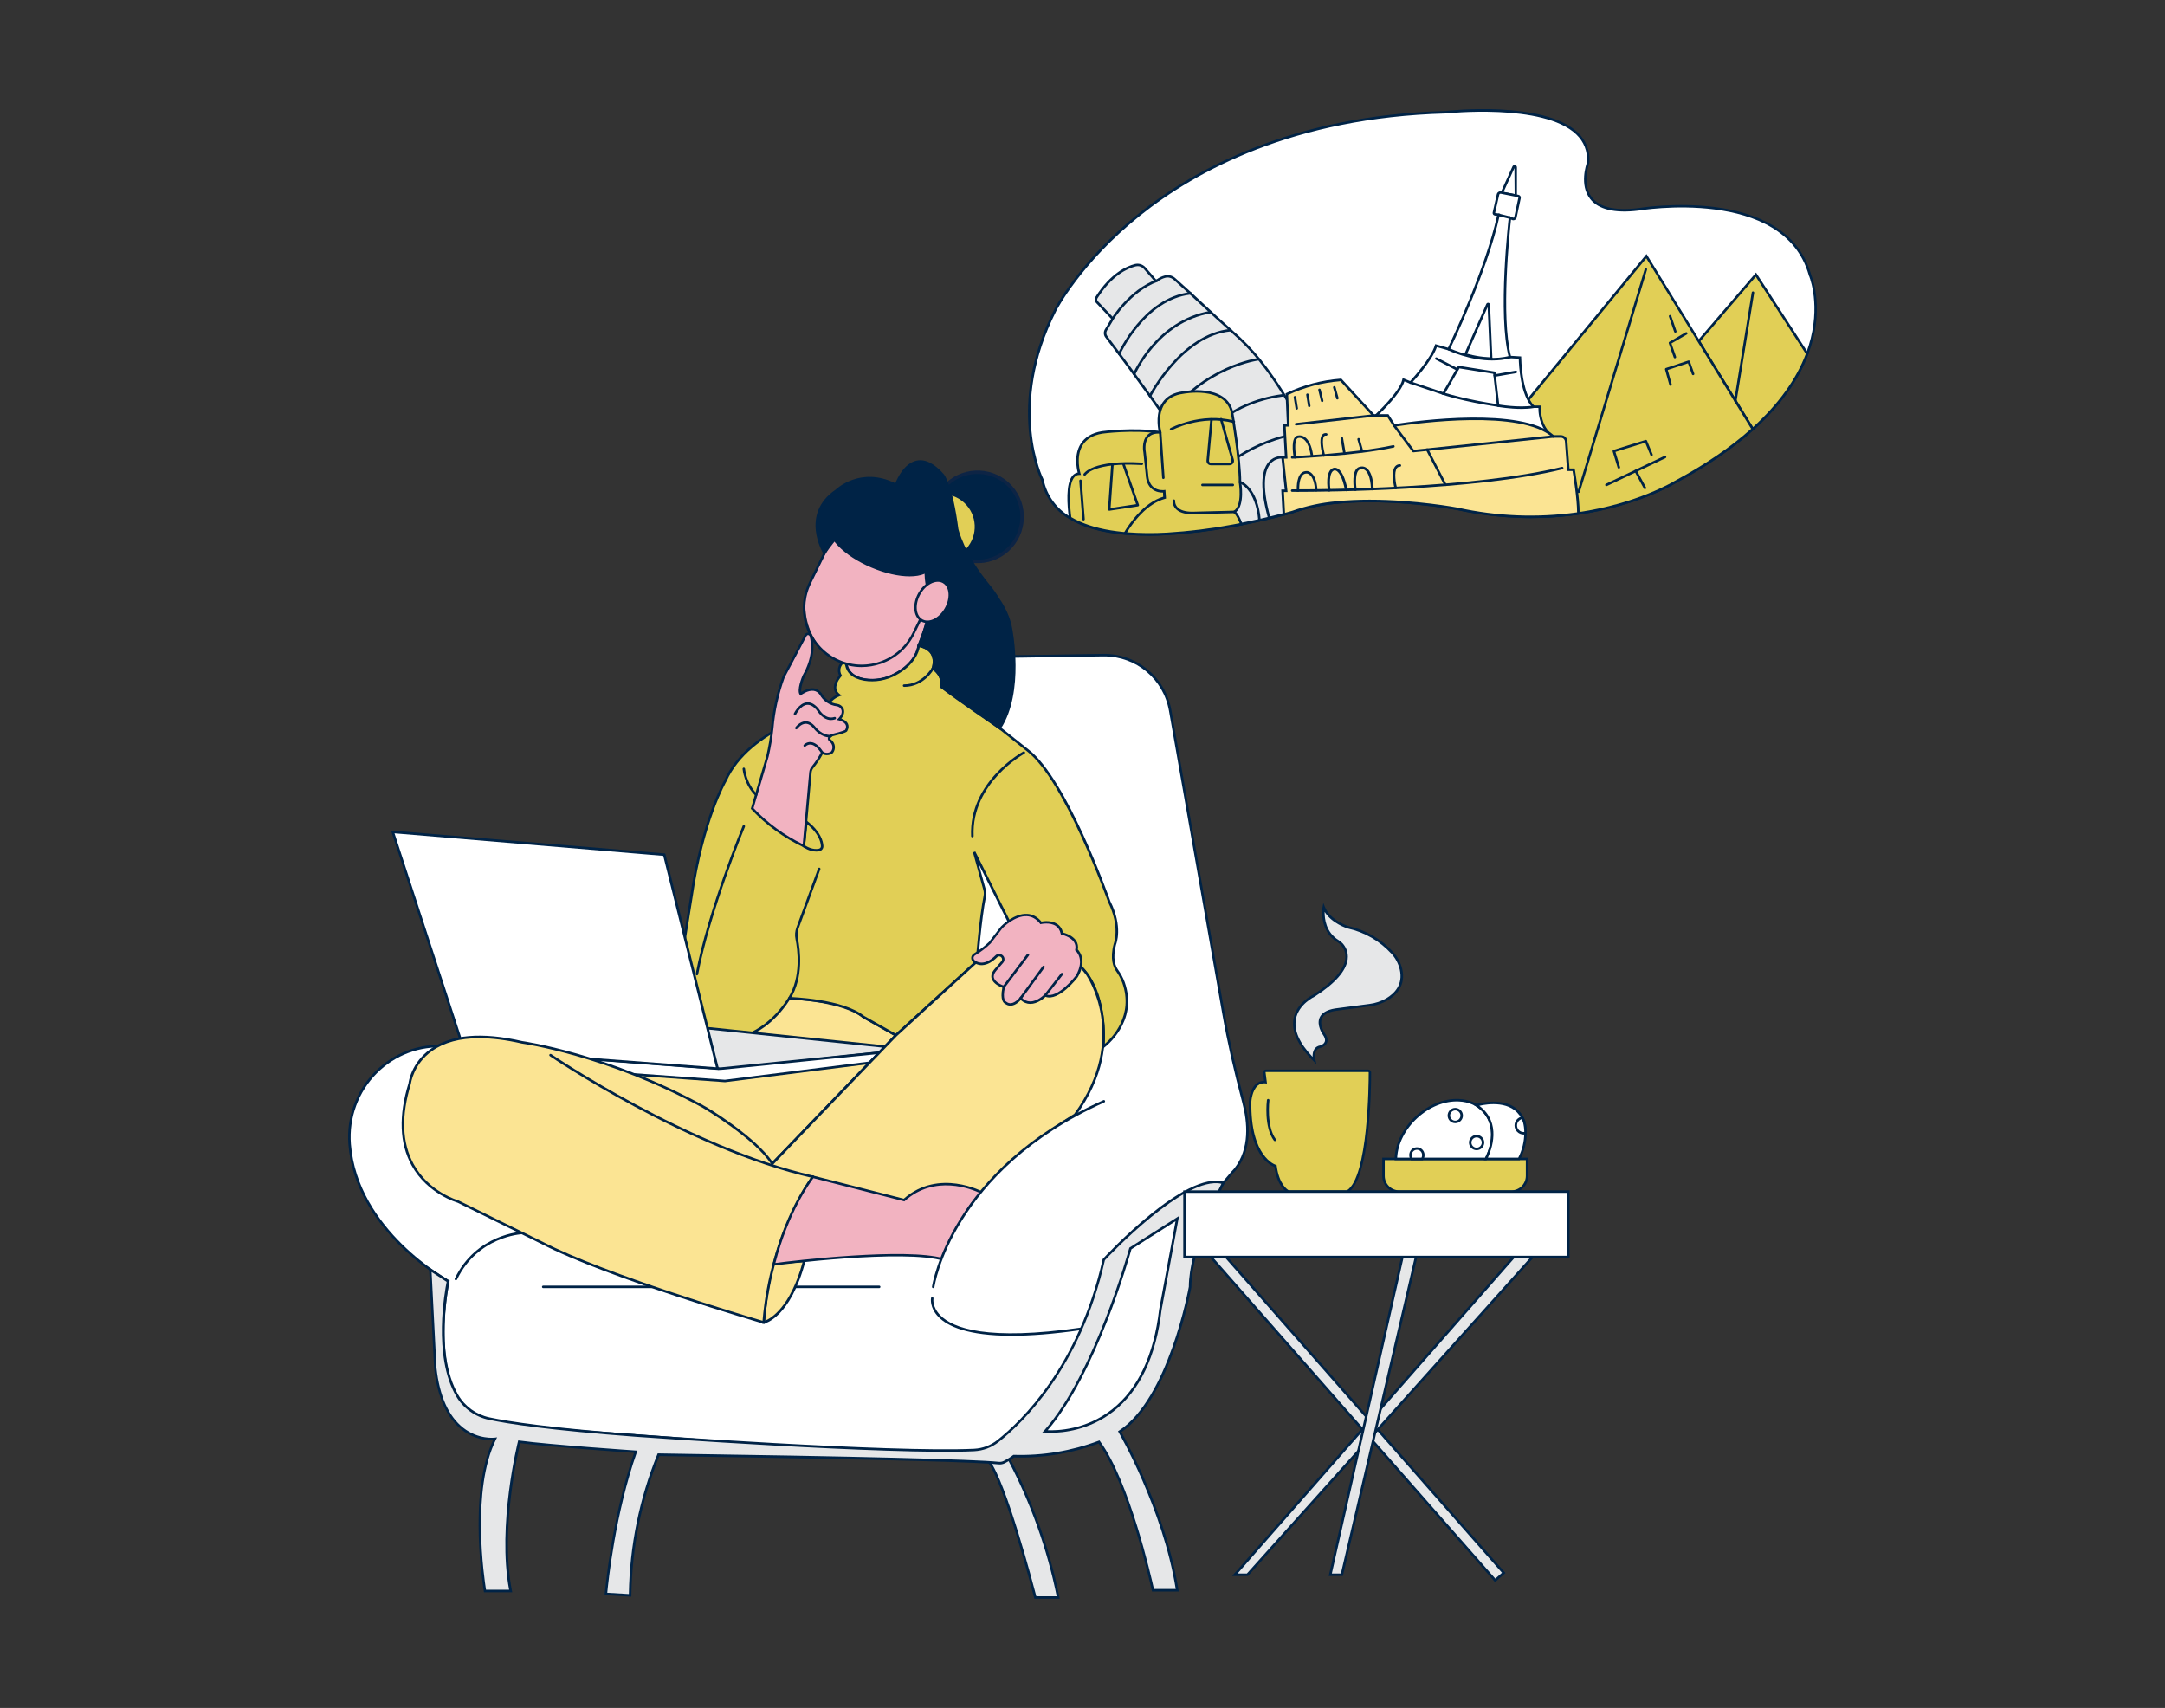<?xml version="1.0" encoding="UTF-8"?>
<svg xmlns="http://www.w3.org/2000/svg" id="a" width="865.76" height="682.89" viewBox="0 0 865.76 682.89">
  <rect x="0" y="0" width="865.76" height="682.89" fill="#333333" stroke="none"/>
  <g>
    <g>
      <circle cx="390.91" cy="206.65" r="17.85" fill="#002346"></circle>
      <path d="M403.4,192.96c7.55,6.89,8.09,18.63,1.2,26.18-6.89,7.55-18.63,8.09-26.18,1.2-7.55-6.89-8.09-18.63-1.2-26.18,6.89-7.55,18.63-8.09,26.18-1.2Zm-.93,1.01c-6.99-6.38-17.86-5.88-24.24,1.11-6.38,6.99-5.88,17.86,1.11,24.24,6.99,6.38,17.86,5.88,24.24-1.11,6.38-6.99,5.88-17.86-1.11-24.24Z" fill="#0d2445"></path>
    </g>
    <g>
      <circle cx="376.75" cy="210.62" r="13.73" fill="#e1cf56"></circle>
      <path d="M386.46,199.97c5.87,5.36,6.29,14.49,.94,20.36-5.36,5.87-14.49,6.29-20.36,.94-5.87-5.36-6.29-14.49-.94-20.36s14.49-6.29,20.36-.94Zm-.93,1.01c-5.31-4.85-13.58-4.47-18.42,.85-4.85,5.31-4.47,13.58,.85,18.42s13.58,4.47,18.42-.85c4.85-5.31,4.47-13.58-.85-18.42Z" fill="#002346"></path>
    </g>
  </g>
  <g>
    <path d="M178.03,418.36l160.32-29.16v-127.71c3.52,1.93,67.43,1.08,102.69,.45,13.2-.23,24.61,9.17,26.9,22.18l21.36,121.39c2.09,11.9,4.87,23.66,7.97,35.33,2.03,7.66,3.11,18.55-3.38,26.71,0,0-24.77,25.95-23.63,48.11,0,0,4.54,63.65-89.82,67.65l-144.94-10.8c-48.32-3.98-46.62-7.39-46.62-7.39-18.19-12.51-9.66-52.87-9.66-52.87,0,0-36.7-19.73-39.41-54.79-1.69-21.95,16.25-40.7,38.2-39.1l1.21,.1" fill="#fff"></path>
    <path d="M380.46,583.81l-145-10.8c-39.03-3.21-46.19-6.05-46.98-7.46-.03-.05-.05-.09-.06-.14-17.32-12.19-10.62-48.6-9.76-52.9-3.67-2.09-36.78-21.85-39.34-55.01-.83-10.83,3.07-21.44,10.71-29.11,7.41-7.44,17.6-11.27,27.97-10.53l159.85-29.08v-128.14l.74,.41c2.48,1.36,39.82,1.5,102.45,.39,13.55-.23,25.05,9.26,27.4,22.59l21.36,121.39c1.88,10.71,4.41,21.92,7.96,35.29,2.07,7.79,3.14,18.83-3.47,27.15-.28,.29-24.64,26.08-23.52,47.77,.01,.2,1.32,21.44-15.26,40.02-15.37,17.22-40.62,26.69-75.04,28.15Zm-191.04-18.66c.63,.62,5.7,3.54,46.12,6.87l144.94,10.8c34.07-1.45,59.07-10.8,74.26-27.8,16.31-18.26,15.04-39.1,15.02-39.31-1.14-22.13,23.52-48.23,23.77-48.49,6.33-7.96,5.27-18.66,3.26-26.24-3.55-13.4-6.08-24.64-7.97-35.38l-21.36-121.39c-2.23-12.68-13.09-21.77-25.91-21.77-.16,0-.32,0-.48,0-43.1,.77-94.76,1.31-102.2-.28v127.46l-.41,.08-159.24,28.96-.03,.3-1.21-.1c-10.08-.72-20.03,3-27.24,10.24-7.44,7.46-11.23,17.79-10.42,28.33,2.66,34.38,38.78,54.19,39.15,54.39l.33,.18-.08,.37c-.08,.4-8.25,40.18,9.45,52.35l.36,.25-.1,.19Z" fill="#002346"></path>
  </g>
  <g>
    <path d="M358.28,413.92l-49.46,51.37s-15.63-20.4-60.82-37.87l57.13-25.79,7.87-2.48s23.39-.29,32.2,7.39l13.08,7.38Z" fill="#fbe493"></path>
    <path d="M308.77,466.06l-.35-.46c-.16-.2-16.1-20.5-60.6-37.71l-1.11-.43,1.09-.49,57.13-25.79,8.07-2.52c.95-.01,23.61-.2,32.5,7.48l13.6,7.67-50.31,52.25Zm-59.49-38.67c40.32,15.8,56.96,34.08,59.56,37.15l48.62-50.5-12.6-7.12c-8.32-7.25-30.33-7.27-31.79-7.27l-7.8,2.46-55.99,25.28Z" fill="#002346"></path>
  </g>
  <g>
    <path d="M338.33,264.87s0,6.32,8.93,7.09c3.34,.27,6.7-.37,9.71-1.84,4-1.92,9.35-5.64,10.4-11.95,3.01-7.18,5.03-14.74,6-22.47,0,0-9.69,27.87-35.04,29.17Z" fill="#f2b3c1"></path>
    <path d="M348.75,272.51c-.51,0-1.02-.02-1.53-.06-9.28-.8-9.38-7.51-9.38-7.58v-.47l.47-.02c24.72-1.27,34.5-28.56,34.6-28.84l1.53-4.4-.58,4.63c-.97,7.75-3,15.34-6.01,22.55-1.1,6.42-6.4,10.21-10.66,12.26-2.63,1.28-5.52,1.95-8.43,1.95Zm-9.89-7.18c.2,1.41,1.39,5.53,8.44,6.14,3.25,.26,6.52-.36,9.45-1.79,4.07-1.95,9.13-5.55,10.13-11.59l.03-.11c2.51-5.98,4.32-12.23,5.41-18.61-3.6,7.53-13.9,24.68-33.47,25.97Z" fill="#002346"></path>
  </g>
  <g>
    <path d="M337.16,264.75c-1.65,1.26-2.1,3.56-1.05,5.35,0,0-4.53,4.88-.56,7.84,0,0-5.13,1.83-4.56,5.81,0,0-31.26,6.82-40.93,28.42,0,0-9.09,15.34-13.64,46.61l-4,25,7.68,27.57,20.46,1.7s8.24-3.12,15.06-13.92c0,0,21,.56,29.56,7.39l13.08,7.39,32.4-29.56s1.29-16.78,3.13-26c.18-.87,.15-1.78-.09-2.64l-4.16-15.08,14.21,28.42,28.42,17.58s10.23,8,9.1,31.83c0,0,13.65-9.75,8-25.64-.65-1.74-1.54-3.39-2.63-4.89-1-1.44-2.36-4.61-.82-10.39,0,0,2.85-6.82-2.27-17.06,0,0-17.18-48.56-32.46-60.37l-11.31-9-23.31-16.48c.56-2.94-.82-5.91-3.42-7.39,0,0,2.85-7.39-5.68-9.09,0,0-.41,6.61-9.35,11.38-3.76,2.08-8.12,2.84-12.36,2.15-3.5-.61-7.07-2.35-7.33-6.83l-1.17-.1Z" fill="#e1cf56"></path>
    <path d="M440.72,419.47l.05-1.03c1.1-23.25-8.81-31.33-8.91-31.41l-28.5-17.62-11.98-23.96,2.8,10.14c.26,.93,.29,1.93,.1,2.88-1.81,9.08-3.11,25.77-3.12,25.94v.2s-.16,.13-.16,.13l-32.67,29.8-13.4-7.57c-7.86-6.27-26.53-7.22-29.04-7.32-6.8,10.62-14.81,13.75-15.15,13.88l-.11,.04h-.11s-20.81-1.74-20.81-1.74l-.09-.34-7.71-27.67,.02-.11,4-25c4.51-31,13.61-46.63,13.7-46.79,9.01-20.14,36.99-27.62,40.82-28.55-.16-3.1,2.74-4.88,4.17-5.57-.7-.71-1.1-1.55-1.18-2.5-.21-2.27,1.44-4.5,2.07-5.26-.95-1.96-.41-4.34,1.35-5.68l.15-.12,1.79,.15,.03,.43c.2,3.46,2.53,5.6,6.92,6.37,4.11,.66,8.38-.08,12.03-2.1,8.57-4.57,9.09-10.91,9.09-10.97l.04-.57,.56,.11c2.81,.56,4.74,1.78,5.76,3.62,1.25,2.26,.71,4.78,.42,5.74,2.47,1.59,3.79,4.47,3.37,7.38l23.05,16.3,11.33,9.02c15.22,11.76,31.92,58.61,32.62,60.59,5.14,10.27,2.38,17.13,2.26,17.42-1.47,5.53-.15,8.59,.77,9.91,1.11,1.53,2.02,3.21,2.69,5,5.71,16.07-8.04,26.12-8.18,26.22l-.84,.6Zm-36.59-50.77l28.3,17.51c.46,.36,10.16,8.21,9.38,31.17,2.83-2.44,11.62-11.36,6.99-24.39-.63-1.69-1.5-3.3-2.56-4.76-1.02-1.47-2.49-4.83-.9-10.81,.05-.13,2.71-6.82-2.23-16.71-.2-.54-17.33-48.61-32.32-60.2l-11.32-9-23.55-16.65,.06-.32c.52-2.73-.76-5.49-3.18-6.86l-.37-.21,.15-.4s1.08-2.91-.24-5.31c-.8-1.46-2.33-2.46-4.55-3-.31,1.76-1.88,7.13-9.54,11.22-3.84,2.12-8.33,2.9-12.67,2.2-4.66-.81-7.32-3.18-7.71-6.86l-.55-.05c-1.33,1.13-1.67,3.06-.78,4.58l.19,.32-.25,.27s-2.25,2.47-2.04,4.76c.09,.93,.55,1.69,1.42,2.34l.75,.56-.88,.31s-4.74,1.74-4.23,5.27l.07,.46-.45,.1c-.31,.07-31.13,7.02-40.58,28.14-.12,.2-9.12,15.69-13.6,46.48l-3.98,24.9,7.56,27.13,19.99,1.66c.95-.4,8.47-3.8,14.71-13.68l.15-.24h.28c.86,.03,21.27,.65,29.86,7.51l12.7,7.17,31.99-29.18c.15-1.92,1.41-17.26,3.12-25.86,.16-.8,.14-1.63-.08-2.41l-4.16-15.08,.93-.36,14.15,28.29Z" fill="#002346"></path>
  </g>
  <g>
    <path d="M322.46,328.63l-1.05,9.66s3.09,2.26,6.18,1.55c.72-.16,1.22-.82,1.18-1.56-.1-1.8-1.03-5.57-6.31-9.65Z" fill="#e1cf56"></path>
    <path d="M326.33,340.48c-2.74,0-5.1-1.7-5.22-1.79l-.23-.17,1.18-10.83,.71,.55c5.41,4.18,6.4,8.07,6.5,10.02,.06,.99-.6,1.86-1.57,2.08-.46,.11-.92,.15-1.37,.15Zm-4.39-2.44c.75,.48,3.18,1.85,5.54,1.31,.49-.11,.82-.55,.79-1.04-.09-1.69-.94-5.01-5.41-8.72l-.92,8.45Z" fill="#002346"></path>
  </g>
  <g>
    <path d="M300.79,323.25l6.13-20.91c.86-3.69,1.49-7.43,1.9-11.2,.6-7.01,2.13-13.9,4.55-20.51l8.78-16.59c.29-.56,.97-.77,1.52-.49,.28,.14,.48,.39,.57,.69,.83,3,1.35,8.62-2.83,16,0,0-2.36,5.51-1.22,7.21,0,0,5.12-4,8,0,1.32,2.46,3.76,4.11,6.53,4.44,.93,.13,1.73,.71,2.14,1.55,.42,.95,.42,2.34-1.28,4.11,0,0,4.72,1.06,2.79,4.54,0,0-.07,.52-5.63,1.85,0,0-2.28,1.13-.57,2.27,1.37,1.13,1.62,3.12,.57,4.55-1.14,.89-2.72,.96-3.93,.16-1.11,2.06-2.39,4.01-3.85,5.84-.49,.56-.79,1.26-.86,2l-2.65,29.51c-7.76-3.68-14.77-8.77-20.66-15.02Z" fill="#f2b3c1"></path>
    <path d="M321.87,339.02l-.64-.3c-7.85-3.72-14.85-8.81-20.81-15.13l-.19-.21,6.21-21.18c.84-3.63,1.48-7.38,1.88-11.11,.61-7.04,2.15-13.98,4.58-20.63l8.81-16.65c.41-.79,1.39-1.1,2.18-.7,.39,.2,.69,.56,.82,.99,.96,3.47,1.24,9.12-2.87,16.38-.75,1.75-1.7,4.78-1.42,6.21,.95-.62,3.03-1.76,5.11-1.46,1.23,.18,2.26,.83,3.06,1.93,1.28,2.37,3.58,3.93,6.19,4.24,1.1,.15,2.04,.83,2.52,1.82,.41,.92,.55,2.33-.85,4.08,.83,.31,2.12,.96,2.64,2.12,.38,.85,.3,1.81-.26,2.83-.1,.32-.73,.89-5.92,2.14-.38,.2-.87,.6-.89,.88-.01,.2,.26,.41,.42,.51,1.61,1.32,1.89,3.61,.69,5.25l-.09,.1c-1.17,.91-2.73,1.07-4.04,.45-1.06,1.92-2.29,3.76-3.66,5.47-.43,.5-.69,1.1-.76,1.74l-2.71,30.21Zm-20.54-15.9c5.67,5.97,12.29,10.81,19.68,14.4l2.59-28.8c.09-.85,.42-1.63,.98-2.28,1.42-1.78,2.7-3.72,3.79-5.75l.25-.47,.45,.29c1.01,.67,2.33,.63,3.3-.09,.84-1.21,.62-2.88-.53-3.83-.71-.47-.84-1-.81-1.36,.06-1,1.33-1.65,1.48-1.72l.1-.04c4.27-1.02,5.17-1.54,5.34-1.65,.41-.76,.49-1.41,.23-1.97-.58-1.3-2.7-1.8-2.72-1.81l-.85-.19,.6-.63c1.26-1.31,1.65-2.51,1.18-3.57-.33-.68-.99-1.15-1.76-1.26-2.92-.35-5.5-2.1-6.89-4.69-.6-.83-1.41-1.34-2.37-1.48-2.32-.33-4.87,1.61-4.9,1.63l-.42,.32-.29-.44c-1.25-1.87,.92-7.09,1.18-7.68,3.97-7.02,3.72-12.39,2.81-15.68-.05-.16-.16-.3-.32-.38-.31-.16-.7-.04-.86,.28l-8.78,16.6c-2.37,6.5-3.89,13.36-4.49,20.32-.41,3.78-1.05,7.57-1.91,11.27l-6.06,20.67Z" fill="#002346"></path>
  </g>
  <g>
    <polygon points="353.9 418.46 282.67 411.07 286.94 427.84 351.58 420.87 353.9 418.46" fill="#e6e7e8"></polygon>
    <path d="M286.56,428.39l-4.55-17.88,72.96,7.57-3.16,3.28-65.25,7.04Zm-3.23-16.74l3.99,15.65,64.03-6.9,1.48-1.54-69.5-7.21Z" fill="#002346"></path>
  </g>
  <g>
    <polygon points="186.61 419.6 188.65 424.92 289.86 432.21 347.69 424.92 351.58 420.87 288.08 427.27 186.61 419.6" fill="#fff"></polygon>
    <path d="M289.92,432.71l-101.62-7.31-2.44-6.35,.79,.06,101.47,7.67,64.76-6.54-4.95,5.16-.18,.02-57.83,7.29Zm-100.92-8.26l100.89,7.27,57.56-7.26,2.83-2.94-62.15,6.26-100.77-7.61,1.64,4.29Z" fill="#002346"></path>
  </g>
  <path d="M351.58,515.03H217.23c-.28,0-.5-.22-.5-.5s.22-.5,.5-.5h134.34c.28,0,.5,.22,.5,.5s-.22,.5-.5,.5Z" fill="#002346"></path>
  <g>
    <rect x="540.17" y="478.78" width="4.55" height="173.17" transform="translate(-238.24 498.91) rotate(-41.32)" fill="#e6e7e8"></rect>
    <path d="M597.86,632.6l-.33-.38-114.67-130.43,4.17-3.67,.33,.38,114.67,130.43-4.17,3.67Zm-113.59-130.72l113.68,129.3,2.67-2.34-113.68-129.31-2.67,2.34Z" fill="#002346"></path>
  </g>
  <g>
    <polygon points="493.78 629.64 607.81 499.75 612.84 502.59 498.84 629.64 493.78 629.64" fill="#e6e7e8"></polygon>
    <path d="M499.06,630.14h-6.39l115.03-131.03,5.93,3.35-.42,.46-114.15,127.22Zm-4.18-1h3.73l113.43-126.42-4.13-2.33-113.03,128.76Z" fill="#002346"></path>
  </g>
  <g>
    <polygon points="531.96 629.64 561.45 499.75 566.93 499.75 536.6 629.64 531.96 629.64" fill="#e6e7e8"></polygon>
    <path d="M536.99,630.14h-5.66l29.72-130.89h6.51l-.14,.61-30.42,130.28Zm-4.41-1h3.62l30.1-128.89h-4.45l-29.26,128.89Z" fill="#002346"></path>
  </g>
  <g>
    <path d="M506.26,428.13h40.9c.37,0,.67,.3,.67,.67,0,5.45-.38,42.38-9.07,47.64h-23.47s-4.11-1.7-5.24-10.23c0,0-10.61-2.87-10.14-25.88,0,0,.47-8.22,6.16-7.66l-.48-3.79c-.04-.37,.22-.7,.59-.75,.03,0,.06,0,.08,0Z" fill="#e1cf56"></path>
    <path d="M538.9,476.94l-23.8-.04c-.18-.07-4.29-1.87-5.5-10.32-1.84-.69-10.62-5.11-10.19-26.26,.01-.21,.3-4.79,2.89-7,.91-.78,1.98-1.17,3.19-1.17l-.41-3.2c-.04-.31,.05-.62,.24-.87s.47-.4,.78-.44h.14s40.9,0,40.9,0c.65,0,1.17,.52,1.17,1.17,0,7.09-.45,42.7-9.31,48.07l-.12,.07Zm-23.49-1h23.21c8.47-5.46,8.71-42.87,8.71-47.14,0-.09-.08-.17-.17-.17h-40.9v-.5l-.03,.5c-.07,0-.15,.11-.14,.19l.56,4.41-.62-.06c-1.2-.12-2.22,.19-3.07,.91-2.27,1.94-2.54,6.24-2.55,6.29-.45,22.25,9.67,25.34,9.77,25.37l.32,.09,.05,.33c.99,7.44,4.3,9.5,4.86,9.8Z" fill="#002346"></path>
  </g>
  <g>
    <path d="M529.37,362.76s-1.66,9,5.65,13.51c.58,.34,1.1,.76,1.56,1.25,2.17,2.41,5.93,9.56-11,20.48,0,0-18,8.12,0,25.95,0,0-1.14-4.92,2.48-5.49,0,0,4.18-1.13,1.34-5.11,0,0-5.68-8,4.55-9.67l13.7-1.8c2.47-.3,4.85-1.09,7-2.34,3.41-2,7.08-5.74,5.61-12.08-.58-2.41-1.76-4.63-3.43-6.46-4.73-5.18-10.95-8.77-17.8-10.28,0,0-7.38-2.28-9.66-7.96Z" fill="#e6e7e8"></path>
    <path d="M526.45,425.53l-1.23-1.22c-6.21-6.16-8.9-11.87-7.97-16.99,1.19-6.57,7.84-9.64,8.12-9.77,7.75-5,12-9.76,12.58-14.1,.35-2.62-.76-4.49-1.75-5.58-.42-.45-.9-.84-1.44-1.15-7.53-4.64-5.91-13.94-5.89-14.03l.31-1.7,.64,1.6c2.16,5.39,9.27,7.65,9.34,7.67,6.95,1.53,13.19,5.14,18.02,10.42,1.72,1.88,2.95,4.2,3.55,6.68,1.55,6.69-2.32,10.56-5.84,12.63-2.22,1.29-4.64,2.1-7.19,2.4l-13.69,1.8c-2.92,.48-4.74,1.52-5.4,3.1-1.06,2.54,1.17,5.75,1.19,5.78,1,1.4,1.31,2.65,.92,3.73-.57,1.6-2.46,2.13-2.54,2.15-.79,.13-1.33,.45-1.71,1-.97,1.44-.42,3.87-.42,3.89l.39,1.69Zm3.26-60.97c-.06,2.75,.52,8.18,5.56,11.29,.61,.36,1.17,.81,1.66,1.34,.93,1.03,2.42,3.23,2,6.39-.62,4.65-5.03,9.64-13.1,14.85-.13,.06-6.53,3.03-7.61,9.08-.81,4.5,1.44,9.56,6.67,15.06-.03-.96,.09-2.21,.74-3.17,.53-.78,1.31-1.26,2.33-1.42h0s1.42-.42,1.81-1.51c.27-.75,0-1.7-.8-2.81-.11-.15-2.58-3.69-1.3-6.74,.8-1.92,2.88-3.17,6.18-3.71l13.71-1.8c2.42-.29,4.71-1.06,6.81-2.28,3.23-1.9,6.79-5.44,5.37-11.53-.56-2.32-1.7-4.48-3.31-6.24-4.69-5.13-10.75-8.63-17.54-10.13-.32-.1-6.31-2-9.2-6.66Z" fill="#002346"></path>
  </g>
  <g>
    <path d="M610.66,463.37v6.79c0,3.47-2.82,6.28-6.29,6.28h-44.84c-3.47,0-6.28-2.81-6.28-6.28h0v-6.79h57.41Z" fill="#e1cf56"></path>
    <path d="M604.37,476.94h-44.84c-3.74,0-6.78-3.04-6.78-6.78v-7.29h58.41v7.29c0,3.74-3.05,6.78-6.79,6.78Zm-50.62-13.07v6.29c0,3.19,2.59,5.78,5.78,5.78h44.84c3.19,0,5.78-2.59,5.79-5.78v-6.29h-56.41Z" fill="#002346"></path>
  </g>
  <g>
    <path d="M594.19,463.37h-36c.11-5.67,3-11.92,8.31-16.75,8.76-8,20.78-9,26.84-2.33,4.33,4.79,4.41,12.34,.85,19.08Z" fill="#fff"></path>
    <path d="M594.49,463.87h-36.81v-.51c.12-5.99,3.29-12.39,8.48-17.11,5.07-4.63,11.37-7.12,17.27-6.85,4.2,.2,7.75,1.77,10.27,4.55,4.33,4.79,4.7,12.51,.92,19.65l-.14,.27Zm-35.78-1h35.18c3.43-6.69,3.08-13.83-.92-18.25-2.34-2.58-5.66-4.04-9.58-4.22-5.66-.27-11.68,2.14-16.55,6.59-4.84,4.41-7.85,10.31-8.13,15.88Z" fill="#002346"></path>
  </g>
  <g>
    <path d="M610.03,453.02h0c-.01,3.61-.91,7.16-2.6,10.34h-13.24s7.78-13.91-3.79-21.45c0,0,13.58-4.22,18.4,5,.28,.54,.52,1.1,.72,1.67,.37,1.45,.54,2.94,.51,4.44Z" fill="#fff"></path>
    <path d="M607.73,463.86h-14.39l.42-.74c.31-.55,7.41-13.59-3.63-20.79l-.89-.58,1.02-.32c.14-.04,14.04-4.24,18.99,5.25,.29,.56,.54,1.15,.75,1.74,.39,1.53,.57,3.07,.54,4.61-.02,3.67-.94,7.33-2.66,10.57l-.14,.27Zm-12.73-1h12.13c1.56-3.03,2.39-6.43,2.4-9.84h0c.03-1.46-.14-2.91-.5-4.31-.18-.51-.41-1.04-.68-1.56-3.81-7.29-13.58-5.75-16.78-5.02,9.08,6.77,4.8,17.79,3.42,20.74Z" fill="#002346"></path>
  </g>
  <g>
    <circle cx="581.95" cy="446.03" r="2.56" fill="#fff"></circle>
    <path d="M581.95,449.09c-1.69,0-3.06-1.37-3.06-3.06s1.37-3.06,3.06-3.06,3.06,1.37,3.06,3.06-1.37,3.06-3.06,3.06Zm0-5.12c-1.14,0-2.06,.92-2.06,2.06s.92,2.06,2.06,2.06,2.06-.92,2.06-2.06-.92-2.06-2.06-2.06Z" fill="#002346"></path>
  </g>
  <g>
    <circle cx="590.48" cy="456.83" r="2.56" fill="#fff"></circle>
    <path d="M590.48,459.89c-1.69,0-3.06-1.37-3.06-3.06s1.37-3.06,3.06-3.06,3.06,1.37,3.06,3.06-1.37,3.06-3.06,3.06Zm0-5.12c-1.14,0-2.06,.92-2.06,2.06s.92,2.06,2.06,2.06,2.06-.92,2.06-2.06-.92-2.06-2.06-2.06Z" fill="#002346"></path>
  </g>
  <g>
    <path d="M569.16,461.95c0,.51-.15,1-.43,1.42h-4.25c-.28-.42-.43-.91-.43-1.42-.09-1.41,.98-2.63,2.39-2.72s2.63,.98,2.72,2.39c0,.11,0,.21,0,.32Z" fill="#fff"></path>
    <path d="M569,463.87h-4.79l-.15-.22c-.33-.5-.51-1.09-.51-1.7-.05-.79,.22-1.57,.76-2.19s1.29-.98,2.1-1.03c1.7-.1,3.14,1.18,3.25,2.86,0,.12,0,.25,0,.37,0,.6-.18,1.18-.51,1.68l-.15,.22Zm-4.23-1h3.68c.14-.29,.22-.6,.22-.92v-.03c0-.08,0-.17,0-.26-.07-1.13-1.05-2.01-2.18-1.93-1.13,.07-2,1.05-1.93,2.18,0,.35,.08,.66,.22,.95Z" fill="#002346"></path>
  </g>
  <g>
    <path d="M610.03,453.02h0c-.26,.07-.54,.11-.81,.11-1.73-.03-3.1-1.46-3.07-3.19,.03-1.52,1.14-2.79,2.63-3.03,.28,.54,.52,1.1,.72,1.67,.38,1.45,.56,2.94,.53,4.44Z" fill="#fff"></path>
    <path d="M609.22,453.63c-.98-.02-1.88-.41-2.56-1.11-.67-.7-1.03-1.62-1.02-2.58,.03-1.76,1.32-3.24,3.05-3.52l.36-.06,.17,.32c.29,.56,.54,1.14,.75,1.74,.4,1.53,.58,3.07,.56,4.61v.38s-.37,.1-.37,.1c-.31,.08-.62,.13-.94,.13Zm-.71-6.15c-1.08,.33-1.84,1.32-1.86,2.47-.01,.7,.25,1.37,.74,1.87,.49,.51,1.14,.79,1.85,.8,.1,0,.2,0,.3-.02-.01-1.32-.18-2.63-.52-3.9-.14-.4-.31-.82-.51-1.22Z" fill="#002346"></path>
  </g>
  <g>
    <path d="M305.41,528.74s10.23-2.1,16.2-24.64l-12.5,1c-1.85,7.77-3.09,15.67-3.7,23.64Z" fill="#fbe493"></path>
    <path d="M304.86,529.37l.05-.66c.61-7.97,1.86-15.95,3.71-23.72l.08-.35,13.57-1.08-.18,.68c-5.98,22.58-16.15,24.91-16.58,25l-.65,.13Zm4.65-23.79c-1.74,7.36-2.93,14.91-3.54,22.46,2.29-.93,10.03-5.33,14.98-23.37l-11.43,.92Z" fill="#002346"></path>
  </g>
  <path d="M385.84,474.69l-.6-.8c.31-.23,30.8-22.99,42.56-36.99l.77,.64c-11.83,14.09-42.42,36.92-42.72,37.15Z" fill="red"></path>
  <g>
    <path d="M722.69,141.42c-3.4,9.09-9.92,19.45-21.79,30.12-7.83,7.05-18,14.23-31.14,21.26,0,0-14.52,9-38.6,12.49-7.28,1.06-14.64,1.5-22,1.32-8.87-.21-17.7-1.27-26.37-3.16,0,0-25.51-4.85-48.33-2.52-5.98,.52-11.88,1.78-17.55,3.77,0,0-1.27,.38-3.53,1-1.84,.49-4.34,1.13-7.35,1.83l-1.11,.25c-2.54,.58-5.4,1.2-8.5,1.81l-3.49,.66c-8.64,1.61-17.38,2.69-26.16,3.22-5.44,.32-10.9,.27-16.34-.14h-.57l-.66-.07c-8.1-.77-15.53-2.63-21.27-6.1-5.73-3.26-9.78-8.82-11.11-15.28,0,0-14.79-28.56,5.11-67.78,0,0,38.12-76,156.05-79.22,0,0,58.81-6.61,57.11,20.1,0,0-8.43,22.12,19.95,18.74,0,0,58.49-10.21,68.72,26.17,.01-.08,5.84,13.12-1.07,31.53Z" fill="#fff"></path>
    <path d="M459.65,214.18c-3.09,0-6.19-.12-9.26-.35h-.53s-.71-.07-.71-.07c-8.87-.84-16.1-2.92-21.48-6.17-5.83-3.31-9.95-8.97-11.33-15.54-.77-1.56-14.19-30.07,5.14-68.17,.09-.19,9.86-19.32,33.94-38.57,22.21-17.75,61.49-39.26,122.55-40.93,1.57-.18,39.46-4.27,52.98,8.61,3.38,3.22,4.94,7.27,4.64,12.02l-.03,.15c-.03,.08-3.12,8.41,1.06,13.78,3.07,3.93,9.25,5.38,18.36,4.29,.56-.1,59.03-9.86,69.26,26.53h-.02c.76,1.8,5.43,14.53-1.06,31.84h0c-3.97,10.6-11.34,20.8-21.92,30.32-8.39,7.55-18.9,14.73-31.24,21.33-.12,.08-14.86,9.08-38.76,12.54-7.29,1.06-14.71,1.51-22.08,1.33-8.88-.21-17.79-1.28-26.46-3.17-.24-.04-25.68-4.8-48.17-2.51-5.95,.51-11.81,1.77-17.44,3.74-.02,0-1.3,.39-3.56,1.01-2.37,.63-4.85,1.25-7.37,1.83l-1.11,.25c-2.94,.67-5.73,1.27-8.51,1.81l-3.49,.66c-8.63,1.61-17.45,2.7-26.22,3.23-2.37,.14-4.76,.21-7.15,.21Zm-9.22-1.35c5.43,.41,10.91,.46,16.31,.14,8.73-.53,17.51-1.61,26.1-3.21l3.49-.66c2.77-.54,5.55-1.14,8.48-1.81l1.11-.25c2.51-.58,4.98-1.2,7.33-1.83,2.25-.62,3.51-1,3.52-1,5.68-1.99,11.63-3.27,17.65-3.79,22.62-2.31,48.21,2.48,48.47,2.53,8.63,1.88,17.47,2.94,26.29,3.15,7.31,.18,14.68-.26,21.92-1.32,23.69-3.43,38.26-12.33,38.41-12.42,12.3-6.58,22.74-13.71,31.07-21.21,10.46-9.4,17.75-19.47,21.66-29.92h0c6.16-16.42,2.04-28.69,1.23-30.79h-.05s-.12-.42-.12-.42c-9.99-35.53-67.57-25.91-68.15-25.81-9.5,1.14-15.99-.44-19.29-4.67-4.37-5.6-1.57-13.75-1.24-14.67,.26-4.42-1.2-8.17-4.33-11.16-13.18-12.56-51.84-8.38-52.22-8.34-60.79,1.66-99.87,23.04-121.95,40.68-23.93,19.11-33.62,38.08-33.71,38.27-19.54,38.52-5.26,67.04-5.11,67.33l.04,.13c1.3,6.31,5.26,11.76,10.87,14.95,5.26,3.18,12.34,5.21,21.07,6.04l.67,.07h.52Z" fill="#002346"></path>
  </g>
  <g>
    <rect x="326.44" y="199.02" width="46.08" height="68.33" rx="23.04" ry="23.04" transform="translate(138.3 -130.01) rotate(26.11)" fill="#f2b3c1"></rect>
    <path d="M344.56,266.72c-3.54,0-7.06-.81-10.34-2.41h0c-11.65-5.71-16.48-19.83-10.77-31.48l9.8-19.99c2.77-5.64,7.56-9.87,13.51-11.91,5.95-2.03,12.33-1.63,17.97,1.13,5.64,2.77,9.87,7.56,11.91,13.51,2.03,5.95,1.63,12.33-1.13,17.97l-9.8,19.98c-2.77,5.64-7.56,9.87-13.51,11.91-2.5,.85-5.07,1.28-7.64,1.28Zm-9.9-3.3c5.41,2.65,11.52,3.04,17.22,1.09,5.7-1.95,10.3-6,12.95-11.41l9.8-19.98c2.65-5.41,3.04-11.52,1.09-17.22s-6-10.3-11.41-12.95-11.52-3.04-17.22-1.09c-5.7,1.95-10.3,6-12.95,11.41l-9.8,19.99c-5.47,11.16-.84,24.7,10.32,30.17l-.22,.44,.22-.44Z" fill="#002346"></path>
  </g>
  <g>
    <path d="M404.22,251.17s5.2,25.16-4.46,39.94c0,0-17.62-11.94-23.3-16.49,0,0,1.13-4-3.42-7.39,0,0,2.85-7.39-5.68-9.09,2.91-7.22,4.93-14.76,6-22.47,0,0-3.71,4.28-3.14-11.07,0,0,0-8.53-6.82-8.53,0,0-6.82-1.13-8.52-6.25-.02,.03-8.38-13.19-25.24,11.33,0,0-9.46-15.28,4.75-24.94,0,0,9.67-9.67,23.88-2.28,0,0,6.25-18.19,18.75-4,0,0,3.41,4,5.69,21.6,0,0,2.05,9.76,12.52,22.45,1.51,1.81,2.87,3.74,4.07,5.77,0,0,3.92,5.42,4.92,11.42Z" fill="#002346"></path>
    <path d="M399.91,291.81l-.42-.29c-.18-.12-17.7-12-23.33-16.51l-.26-.21,.09-.32c.04-.15,.96-3.73-3.24-6.85l-.3-.23,.14-.35s1.08-2.91-.24-5.31c-.87-1.57-2.57-2.62-5.07-3.11l-.59-.12,.23-.56c2.76-6.84,4.72-14,5.82-21.29-.29,.08-.6,.09-.93-.04-1.66-.66-2.34-4.59-2.06-12.04,0-.31-.08-8.01-6.32-8.01-.37-.05-7.15-1.24-8.97-6.51-.58-.79-2.68-3.27-6.33-3.27-.03,0-.06,0-.1,0-3.62,.04-9.68,2.62-17.95,14.64l-.43,.63-.4-.65c-.1-.16-9.55-15.8,4.89-25.62,.03-.04,9.79-9.55,23.89-2.57,.75-1.89,3.56-8.08,8.6-9.08,3.39-.68,7.02,1.16,10.79,5.45,.15,.17,3.54,4.32,5.81,21.87,.01,.06,2.15,9.76,12.41,22.2,1.52,1.83,2.9,3.79,4.11,5.83,.14,.19,3.97,5.54,4.98,11.58,.13,.63,5.06,25.64-4.53,40.31l-.28,.43Zm-22.89-17.39c5.32,4.21,19.92,14.16,22.6,15.99,9.06-14.49,4.16-38.89,4.11-39.14v-.02c-.97-5.81-4.8-11.15-4.83-11.21-1.21-2.04-2.56-3.96-4.05-5.74-10.43-12.64-12.54-22.26-12.62-22.67-2.22-17.17-5.55-21.34-5.58-21.38-3.52-3.99-6.83-5.72-9.84-5.12-5.27,1.04-8.03,8.88-8.05,8.96l-.19,.55-.51-.27c-13.71-7.13-22.91,1.81-23.3,2.19-12.21,8.31-6.69,20.62-5.06,23.65,6.66-9.51,12.82-14.36,18.31-14.42,4.01-.05,6.34,2.49,7.13,3.52h.11s.12,.35,.12,.35c1.59,4.78,8.06,5.9,8.13,5.91h0c7.15,0,7.23,8.93,7.23,9.02-.36,9.62,1,10.92,1.43,11.09,.37,.15,.83-.34,.84-.35l1.1-1.23-.23,1.63c-1.05,7.54-3,14.96-5.81,22.04,2.49,.61,4.23,1.78,5.17,3.49,1.26,2.3,.69,4.85,.41,5.78,3.76,2.97,3.56,6.31,3.39,7.37Z" fill="#002346"></path>
  </g>
  <g>
    <ellipse cx="372.94" cy="240.37" rx="8.82" ry="6.11" transform="translate(-18.84 448.63) rotate(-60.8)" fill="#f2b3c1"></ellipse>
    <path d="M370.84,249.12c-1.19,0-2.27-.38-3.15-1.11-2.81-2.32-2.76-7.64,.1-11.84h0c1.69-2.48,4.08-4.15,6.41-4.48,1.52-.21,2.91,.15,4,1.05,2.81,2.32,2.76,7.63-.1,11.84-1.69,2.48-4.08,4.15-6.41,4.48-.29,.04-.57,.06-.84,.06Zm4.2-16.51c-.23,0-.46,.02-.7,.05-2.06,.29-4.2,1.81-5.73,4.06h0c-2.59,3.8-2.72,8.52-.29,10.53,.87,.72,1.99,1.01,3.23,.83,2.06-.29,4.2-1.81,5.73-4.06,2.59-3.8,2.72-8.52,.29-10.53-.7-.58-1.57-.88-2.53-.88Z" fill="#002346"></path>
  </g>
  <g>
    <polygon points="157.05 332.63 185.47 419.6 286.94 427.27 265.62 341.73 157.05 332.63" fill="#fff"></polygon>
    <path d="M287.59,427.82l-.69-.05-101.8-7.7-.1-.32-28.65-87.69,.75,.06,108.93,9.13,.09,.35,21.49,86.21Zm-101.75-8.69l100.45,7.59-21.07-84.52-107.46-9.01,28.08,85.94Z" fill="#002346"></path>
  </g>
  <g>
    <path d="M308.82,465.29l49.46-51.37,32.4-29.56s24.39-20.47,44,5.11c0,0,17.92,25-4.81,56.28,0,0-21.6,12.5-36.95,31.26l-35.24,10.8-32.62-17.29s-16.84,22.41-19.68,58.22c0,0-62.52-18.19-88.67-31.83l-33.54-16.49s-31.26-8.52-19.33-47.18c0,0,2.85-26.15,44.91-16.48,0,0,33.54,4.55,72.19,25.58,.03,0,21.09,12.37,27.88,22.95Z" fill="#fbe493"></path>
    <path d="M305.83,529.39l-.59-.17c-.63-.18-62.87-18.36-88.76-31.87l-33.53-16.49h0s-12.04-3.39-18.39-14.94c-4.82-8.76-5.22-19.81-1.2-32.84,.02-.24,.96-8.09,8.8-13.66,8.18-5.82,20.53-6.88,36.7-3.16,.29,.04,34.03,4.8,72.32,25.63v.02c2.34,1.1,21.05,12.8,27.71,22.57l49.03-50.92,32.42-29.58c.12-.11,11.07-9.16,24.11-7.73,7.77,.85,14.71,5.2,20.62,12.91,.19,.27,17.88,25.67-4.8,56.88l-.15,.14c-.21,.12-21.7,12.67-36.81,31.14l-.1,.12-.14,.04-35.44,10.86-.18-.1-32.23-17.09c-2.1,2.97-16.73,24.75-19.33,57.61l-.05,.61Zm-114.11-114.29c-7.81,0-14.16,1.72-18.98,5.15-7.48,5.32-8.39,12.97-8.4,13.05-3.96,12.85-3.58,23.63,1.09,32.14,6.14,11.18,17.75,14.47,17.87,14.5l33.63,16.52c24.47,12.76,81.57,29.73,88,31.63,2.96-35.19,19.56-57.64,19.73-57.87l.26-.34,32.82,17.39,34.9-10.7c14.71-17.93,35.33-30.28,36.9-31.2,22.17-30.59,4.92-55.36,4.75-55.61-5.73-7.47-12.44-11.68-19.93-12.51-12.61-1.38-23.24,7.4-23.34,7.49l-32.38,29.55-49.88,51.8-.34-.53c-6.63-10.34-27.14-22.46-27.68-22.77h-.01c-38.12-20.75-71.68-25.49-72.02-25.53-6.25-1.44-11.91-2.15-16.96-2.15Z" fill="#002346"></path>
  </g>
  <g>
    <path d="M398.4,382.41c-1.61,1.61-5.36,4.63-8.94,1.92-.71-.57-.82-1.6-.25-2.31,.12-.15,.27-.28,.44-.38,2.22-1.31,4.28-2.88,6.14-4.67l4.84-6.25s9.37-9.67,15.63-1.71c0,0,7.17-1.71,8.41,4.26,0,0,6.93,1.42,5.8,6.54,0,0,4.23,3.56,.12,10.59,0,0-7.51,9.87-12.63,7.6,0,0-5.43,5.68-9.82,1.14,0,0-3.09,4.09-6,1.76,0,0-2-.61-.74-6.3,0,0-7.29-2.28-3.31-6.83l2.72-3.15c.59-.69,.51-1.72-.18-2.31-.09-.08-.19-.14-.29-.2h0c-.64-.35-1.44-.23-1.94,.3Z" fill="#f2b3c1"></path>
    <path d="M404.06,402.11c-.77,0-1.5-.26-2.17-.78-.48-.21-2.09-1.33-1.06-6.41-1.05-.4-3.71-1.6-4.3-3.69-.34-1.21,.06-2.48,1.19-3.78l2.72-3.15c.41-.48,.35-1.21-.13-1.62-.06-.05-.13-.1-.2-.14-.45-.24-1-.16-1.35,.21h0c-1.58,1.58-5.67,4.94-9.58,1.97-.93-.74-1.07-2.09-.34-3,.16-.2,.35-.37,.58-.5,2.19-1.29,4.22-2.84,6.05-4.6l4.79-6.2c.24-.26,5.22-5.3,10.47-5.03,2.21,.11,4.14,1.15,5.74,3.08,.96-.18,3.93-.56,6.2,.88,1.23,.78,2.04,1.96,2.43,3.51,.96,.25,3.85,1.15,5.25,3.29,.67,1.04,.9,2.21,.68,3.49,.85,.9,3.72,4.66,.01,11-.34,.46-7.55,9.83-12.94,7.93-.76,.72-3.22,2.81-6.06,2.82h-.02c-1.41,0-2.69-.51-3.83-1.53-.63,.69-2.02,2.02-3.67,2.22-.15,.02-.3,.03-.44,.03Zm-4.5-20.69c.34,0,.69,.08,1.01,.26,.13,.07,.25,.15,.37,.25,.9,.77,1,2.11,.24,3.01l-2.72,3.15c-.9,1.03-1.23,2-.99,2.87,.48,1.71,3.1,2.87,4.07,3.17l.43,.13-.1,.44c-1.12,5.03,.41,5.72,.42,5.73l.14,.08c.6,.48,1.23,.68,1.93,.59,1.8-.22,3.35-2.24,3.37-2.26l.35-.46,.4,.41c1.03,1.07,2.21,1.61,3.51,1.61h0c2.93,0,5.56-2.72,5.59-2.75l.24-.25,.32,.14c4.71,2.08,11.97-7.35,12.04-7.45,3.8-6.51,.11-9.78-.05-9.92l-.22-.19,.06-.29c.25-1.12,.08-2.13-.49-3.01-1.42-2.19-4.9-2.93-4.93-2.94l-.32-.07-.07-.32c-.3-1.43-.99-2.5-2.06-3.19-2.33-1.48-5.72-.7-5.75-.7l-.31,.07-.19-.25c-1.46-1.85-3.21-2.84-5.21-2.95-4.84-.27-9.63,4.64-9.68,4.7l-4.8,6.21c-1.93,1.87-4.03,3.46-6.28,4.79-.12,.07-.22,.16-.31,.27-.4,.49-.32,1.22,.18,1.61,3.17,2.39,6.55-.15,8.28-1.88,.41-.42,.96-.65,1.52-.65Z" fill="#002346"></path>
  </g>
  <g>
    <path d="M377.7,503.73s7.86-22.17,15.25-26.72c0,0-17.35-9.72-31.41,2.81l-36.45-9.3s-9.95,12.29-15.66,35c0-.03,52.45-6.89,68.27-1.79Z" fill="#f2b3c1"></path>
    <path d="M309.52,506.01l-.09-.48-.48-.12c5.67-22.55,15.65-35.07,15.75-35.19l.2-.25,36.5,9.31c14.12-12.35,31.61-2.8,31.78-2.7l.73,.41-.71,.44c-7.16,4.41-14.97,26.25-15.04,26.47l-.16,.45-.46-.15c-15.67-5.05-67.54,1.72-68.03,1.81Zm15.76-34.93c-1.39,1.83-10,13.7-15.21,33.9,7.08-.97,52.35-6.27,67.32-1.86,1.14-3.14,7.86-20.98,14.59-26.05-3.4-1.62-18.09-7.61-30.12,3.11l-.2,.17-36.39-9.28Z" fill="#002346"></path>
  </g>
  <g>
    <path d="M414.03,638.73h9.14c-3.89-19.38-10.56-38.09-19.81-55.56-3.11,.28-8.61,.42-8.61,.42,6.81,6.82,19.28,55.14,19.28,55.14Z" fill="#e6e7e8"></path>
    <path d="M423.78,639.23h-10.14l-.1-.38c-.12-.48-12.51-48.27-19.15-54.91l-.82-.82,1.16-.03c.05,0,5.52-.14,8.58-.42l.33-.03,.16,.29c9.28,17.52,15.96,36.26,19.86,55.7l.12,.6Zm-9.36-1h8.14c-3.87-19.02-10.43-37.37-19.49-54.53-2.27,.19-5.59,.31-7.26,.36,6.67,8.77,17.39,49.49,18.61,54.17Z" fill="#002346"></path>
  </g>
  <path d="M496.97,210.99l-38.65,8-9.2-4.35s.26-.51,.75-1.35c5.63,.46,11.28,.52,16.91,.19,8.78-.53,17.52-1.61,26.16-3.22l3.49-.66c.17,.4,.35,.87,.54,1.39Z" fill="none"></path>
  <g>
    <path d="M722.69,141.42c-3.4,9.09-9.92,19.45-21.79,30.12l-21.59-35.12,22.86-26.61,20.52,31.61Z" fill="#e1cf56"></path>
    <path d="M700.79,172.31l-22.1-35.94,23.53-27.39,21.02,32.38-.09,.24c-3.97,10.61-11.34,20.81-21.92,30.32l-.45,.4Zm-20.86-35.84l21.08,34.3c10.14-9.22,17.25-19.07,21.12-29.29l-20.02-30.84-22.19,25.83Z" fill="#002346"></path>
  </g>
  <g>
    <path d="M700.9,171.54c-7.83,7.05-18,14.23-31.14,21.26,0,0-14.52,9-38.6,12.49-7.28,1.06-14.64,1.5-22,1.32l2-46.81,47.22-57.38,42.52,69.12Z" fill="#e1cf56"></path>
    <path d="M612.34,207.15c-1.07,0-2.13-.01-3.2-.04h-.51s2.03-47.5,2.03-47.5l.11-.13,47.66-57.92,43.11,70.07-.31,.28c-8.39,7.55-18.9,14.73-31.24,21.33-.12,.08-14.86,9.08-38.76,12.54-6.23,.91-12.57,1.36-18.89,1.36Zm-2.66-1.03c7.14,.15,14.34-.3,21.41-1.33,23.69-3.43,38.26-12.33,38.41-12.42,12.15-6.5,22.49-13.53,30.76-20.93l-41.93-68.17-46.67,56.71-1.97,46.13Z" fill="#002346"></path>
  </g>
  <g>
    <path d="M600.79,76.6l4.48-9.87c.19-.43,.83-.29,.83,.18v10.76c0,.27-.25,.48-.52,.43l-4.48-.89c-.28-.05-.43-.35-.31-.61Z" fill="#fff"></path>
    <path d="M605.67,78.61c-.06,0-.12,0-.18-.02l-4.48-.89c-.28-.06-.52-.23-.65-.49-.13-.25-.14-.55-.02-.81l4.48-9.87c.18-.4,.61-.62,1.05-.53,.43,.09,.74,.47,.74,.91v10.76c0,.28-.12,.54-.34,.72-.17,.14-.38,.21-.59,.21Zm-4.4-1.85l4.41,.85-.08-10.4-4.34,9.55Z" fill="#002346"></path>
  </g>
  <g>
    <path d="M615.71,162.63h-2.44c-5.35-5.11-5.45-19.66-5.45-19.66l-4-.23c-4.55-17.06,0-55.71,0-55.71l1.06,.46c.42,.18,.9-.01,1.08-.43,.02-.05,.04-.11,.05-.16l1.65-7.77c.07-.34-.16-.68-.5-.75l-6.93-1.38c-.53-.11-1.06,.23-1.18,.76l-1.65,7.3c-.06,.29,.13,.57,.41,.63,0,0,.02,0,.03,0l1.43,.2c-5.12,23.31-19.97,53.72-19.97,53.72l-5.03-1.42c-1.71,5.68-10.23,14.78-10.23,14.78l-2.77-1.14c-1.06,5.12-10.92,14.21-10.92,14.21l5.16,9.1,63.43-2.42c-3.64-4.09-3.23-10.09-3.23-10.09Zm-20.35-40.79l.95,21.54c-3.49-.07-6.95-.62-10.28-1.64l8.79-20c.12-.27,.53-.2,.54,.1Zm-18.13,35.56l6.14-10.64,14.21,2.27,1.52,13.15c-14.41-2.19-21.87-4.78-21.87-4.78Z" fill="#fff"></path>
    <path d="M555.22,175.65l-5.51-9.71,.29-.27c.1-.09,9.75-9.04,10.77-13.94l.12-.59,3.01,1.24c1.37-1.5,8.38-9.35,9.88-14.33l.14-.47,5.1,1.44c1.7-3.54,14.79-31.18,19.63-52.71l-.89-.12c-.33-.07-.56-.22-.71-.45-.15-.23-.2-.5-.15-.77l1.65-7.31c.18-.79,.98-1.31,1.77-1.14l6.93,1.38c.61,.12,1.01,.72,.89,1.34l-1.65,7.78c-.02,.08-.04,.17-.08,.26-.29,.67-1.07,.97-1.74,.69l-.44-.19c-.57,5.17-4.03,38.8-.03,54.5l4.11,.24v.47c0,.14,.16,14.13,5.16,19.16h2.77l-.04,.53c0,.06-.35,5.84,3.1,9.72l.71,.79-64.79,2.47Zm-4.25-9.52l4.82,8.49,62.13-2.37c-2.53-3.42-2.74-7.65-2.73-9.13h-2.12l-.15-.14c-4.96-4.73-5.53-16.95-5.59-19.55l-3.9-.22-.09-.35c-4.52-16.96-.06-55.51-.01-55.9l.08-.67,1.68,.73c.17,.07,.35,0,.42-.17l1.67-7.84c.01-.07-.04-.14-.11-.16l-6.93-1.38c-.27-.05-.54,.11-.6,.38l-1.65,7.3,1.99,.3-.12,.53c-5.07,23.1-19.86,53.53-20.01,53.83l-.18,.38-4.97-1.4c-2.01,5.73-9.85,14.15-10.19,14.51l-.24,.25-2.56-1.05c-1.47,4.81-9.02,12.1-10.63,13.63Zm48.69-3.36l-.65-.1c-14.29-2.17-21.88-4.78-21.96-4.8l-.57-.2,6.61-11.46,14.92,2.38,1.64,14.18Zm-21.7-5.66c1.97,.62,8.97,2.67,20.56,4.47l-1.4-12.12-13.5-2.16-5.66,9.81Zm18.86-13.22h-.53c-3.53-.08-7.04-.64-10.42-1.67l-.54-.17,9.02-20.52c.15-.33,.5-.52,.86-.45,.36,.07,.62,.37,.64,.73h0s.97,22.07,.97,22.07Zm-10.12-2.47c2.95,.85,6,1.34,9.07,1.44l-.88-20.07-8.19,18.63Zm8.15-19.56h0Z" fill="#002346"></path>
  </g>
  <g>
    <path d="M466.78,213.44c-14.54,.78-29.1-.47-38.84-6.36-.64-4.66-1.94-17.69,3.66-17.69,0,0-4.54-14.21,9.1-16.49,0,0,12.42-1.7,23.26,0l2.82,40.54Z" fill="#e1cf56"></path>
    <path d="M459.24,214.15c-13.67,0-24.26-2.23-31.56-6.64l-.2-.12-.03-.24c-.68-4.96-1.4-13.75,1.43-17,.58-.66,1.28-1.07,2.08-1.21-.45-1.78-1.49-7.13,1.11-11.38,1.68-2.76,4.56-4.49,8.56-5.16,.14-.02,12.63-1.69,23.42,0l.39,.06,.03,.4,2.86,41.05-.51,.03c-2.62,.14-5.14,.21-7.56,.21Zm-30.84-7.38c8.34,4.96,21.06,7.04,37.84,6.19l-2.76-39.63c-10.55-1.57-22.6,.04-22.72,.06-3.68,.62-6.33,2.19-7.85,4.69-2.85,4.67-.86,11.09-.84,11.16l.21,.65h-.68c-.79,0-1.44,.3-1.97,.92-2.67,3.06-1.66,12.7-1.22,15.97Z" fill="#002346"></path>
  </g>
  <path d="M481.65,190.15h0c-.08,.04-.18,.06-.27,.06-.31-.02-.54-.29-.52-.59,.01-.16,.09-.31,.21-.41,.18,.3,.38,.62,.58,.94Z" fill="#b3b3b3"></path>
  <g>
    <path d="M534.47,200.93c-5.98,.52-11.88,1.78-17.55,3.77,0,0-10.14,3-24,5.52-2.31-5.3-6.39-12.36-11.29-20.07h0c-.2-.32-.4-.64-.61-1-2.5-3.9-5.19-8-7.95-12l-.55-.81c-1.82-2.66-3.66-5.32-5.5-7.94-.21-.32-.44-.63-.66-.95-2-2.78-3.9-5.52-5.79-8.15l-.7-1c-2.22-3.08-4.36-6-6.34-8.71l-.71-1c-2.32-3.15-4.41-6-6.15-8.28-.24-.33-.48-.64-.71-.94-1.55-2.07-2.77-3.69-3.56-4.72-.61-.8-.67-1.9-.14-2.76l2.53-4.19c.1-.13,.1-.32,0-.45l-.76-.79-.79-.84-4.57-4.83c-.48-.5-.55-1.26-.17-1.84,5.9-9.31,12.22-12.08,15.43-12.9,1.34-.34,2.77,.07,3.72,1.08,.91,1,2,2.25,2.92,3.33,.28,.32,.53,.63,.75,.9l.62,.74c.18,.24,.53,.29,.77,.1,0,0,.02-.02,.03-.02,.91-.72,1.96-1.25,3.08-1.54,1.36-.37,2.81-.03,3.85,.92l5.37,4.86,1,.87,8.99,8.34,1,.91,8.64,7.82,.55,.5,.42,.38c3.89,3.68,7.44,7.69,10.62,12,.25,.33,.5,.66,.74,1,2.74,3.73,5.34,7.7,7.77,11.74,.21,.34,.41,.67,.6,1,2.56,4.3,4.92,8.67,7.08,12.94l.52,1c5.24,10.37,9.16,19.94,11.5,26.01Z" fill="#e6e7e8"></path>
    <path d="M492.62,210.79l-.16-.36c-2.11-4.84-5.9-11.57-11.25-20-.21-.33-.41-.65-.62-1.02-2.88-4.5-5.48-8.42-7.93-11.97l-.55-.81c-1.82-2.66-3.66-5.31-5.5-7.93-.13-.2-.26-.38-.39-.57l-.27-.39c-1.03-1.43-2.04-2.86-3.04-4.27-.92-1.31-1.84-2.6-2.75-3.87l-.7-1c-1.86-2.58-3.67-5.05-5.37-7.38l-2.55-3.51c-1.93-2.62-3.75-5.09-5.27-7.08-.24-.32-.46-.62-.68-.91-1.58-2.11-2.8-3.72-3.58-4.75-.73-.96-.8-2.3-.17-3.33l2.5-4.14-1.46-1.53-4.57-4.83c-.64-.67-.73-1.68-.23-2.46,5.98-9.44,12.42-12.27,15.72-13.11,1.52-.38,3.13,.08,4.21,1.22,.85,.94,1.92,2.15,2.94,3.35,.25,.29,.48,.57,.68,.82l1.08,1.25-.28-.41c.97-.77,2.07-1.32,3.27-1.63,1.52-.42,3.14-.03,4.31,1.03l6.36,5.72,10,9.26,9.61,8.7c3.91,3.69,7.5,7.75,10.69,12.07,.25,.33,.5,.66,.75,1.01,2.6,3.54,5.22,7.5,7.79,11.77,.21,.34,.42,.68,.61,1.01,2.36,3.96,4.75,8.33,7.09,12.96l.52,1c5.15,10.19,9.11,19.79,11.52,26.06l.24,.62-.66,.06c-5.94,.51-11.8,1.77-17.43,3.74-.12,.04-10.35,3.04-24.08,5.54l-.39,.07Zm-37.75-104.35c-.27,0-.54,.03-.82,.1-3.16,.81-9.33,3.53-15.13,12.68-.25,.39-.21,.89,.11,1.23l6.12,6.46c.27,.36,.27,.78,.04,1.09l-2.5,4.15c-.42,.68-.37,1.56,.11,2.2,.79,1.03,2.01,2.65,3.56,4.72,.25,.32,.48,.62,.71,.95,1.51,1.98,3.34,4.46,5.27,7.08l2.55,3.51c1.7,2.33,3.51,4.81,5.38,7.39l.7,1c.91,1.27,1.82,2.56,2.75,3.87,.99,1.41,2,2.83,3.04,4.27l.27,.38c.14,.19,.27,.39,.4,.58,1.83,2.61,3.67,5.27,5.49,7.93l.55,.81c2.45,3.55,5.06,7.48,7.96,12.01,.22,.37,.42,.69,.61,1,5.25,8.26,9.01,14.91,11.17,19.77,13.48-2.47,23.46-5.41,23.56-5.44,5.47-1.92,11.19-3.17,16.99-3.73-2.43-6.25-6.28-15.53-11.24-25.35l-.52-1c-2.34-4.62-4.71-8.96-7.07-12.91-.19-.33-.38-.66-.59-.99-2.56-4.25-5.17-8.19-7.75-11.71-.24-.34-.49-.67-.74-.99-3.16-4.28-6.71-8.3-10.57-11.94l-10.6-9.6-9.98-9.2-5.38-4.87c-.92-.83-2.19-1.14-3.38-.81-1.07,.28-2.04,.76-2.9,1.45-.26,.2-.54,.27-.82,.24-.28-.04-.52-.18-.69-.4l-.68-.82c-.2-.24-.42-.52-.67-.8-1.01-1.19-2.08-2.4-2.91-3.32-.63-.67-1.51-1.03-2.41-1.03Zm-10.5,21.01s0,0,0,0h0Z" fill="#002346"></path>
  </g>
  <path d="M466.36,167.95c-.1,0-.2-.03-.29-.09-.22-.16-.28-.47-.12-.7,15.02-21.1,37.06-24.02,37.28-24.04,.26-.04,.52,.16,.56,.44,.03,.27-.16,.52-.44,.56-.22,.03-21.84,2.91-36.59,23.63-.1,.14-.25,.21-.41,.21Z" fill="#002346"></path>
  <path d="M479.13,177.07c-.1,0-.2-.03-.29-.09-.23-.16-.28-.47-.12-.7,.11-.16,11.26-15.74,34.12-18.7,.28-.04,.52,.16,.56,.43,.04,.27-.16,.52-.43,.56-22.42,2.9-33.32,18.13-33.43,18.29-.1,.14-.25,.21-.41,.21Z" fill="#002346"></path>
  <path d="M486.92,189.71c-.12,0-.24-.04-.34-.13-.2-.19-.22-.5-.03-.71,.12-.13,12.58-13.48,34.84-16.36,.28-.04,.52,.16,.56,.43,.04,.27-.16,.52-.43,.56-21.91,2.84-34.11,15.92-34.23,16.05-.1,.11-.23,.16-.37,.16Z" fill="#002346"></path>
  <g>
    <path d="M631.16,205.29c-16.1,2.3-32.48,1.67-48.36-1.84,0,0-25.51-4.85-48.33-2.52-5.98,.52-11.88,1.78-17.55,3.77,0,0-1.27,.38-3.53,1l-.5-9.46h1.42l-1.42-13.36h1.42l-.71-12.81h1.54l-.55-12.48c6.79-3.2,14.11-5.13,21.6-5.69l11.7,12.73,.83,.89,.55,.6h5.68l2.56,4,1-.16c7.18-1.09,49.89-7,62.63,4.55h3.05c1.1,0,2.01,.85,2.09,1.94l.85,11.36h2.12s1.95,11.17,1.9,17.48Z" fill="#fbe493"></path>
    <path d="M612.01,207.15c-9.83,0-19.64-1.07-29.32-3.21-.24-.04-25.69-4.81-48.17-2.51-5.95,.51-11.81,1.77-17.44,3.74-.02,0-1.29,.39-3.56,1.01l-.6,.16-.56-10.61h1.39l-1.42-13.36h1.45l-.71-12.81h1.55l-.54-12.29,.3-.14c6.88-3.24,14.2-5.17,21.78-5.74l.24-.02,13.1,14.24h5.73l2.53,3.95,.68-.11c8.25-1.25,49.93-6.9,62.9,4.54h2.86c1.35,0,2.49,1.06,2.59,2.4l.82,10.9h2.08l.07,.41c.02,.11,1.96,11.29,1.91,17.57v.43s-.43,.06-.43,.06c-6.4,.91-12.81,1.37-19.22,1.37Zm-64.28-7.35c18.3,0,34.96,3.12,35.16,3.16,15.75,3.48,31.81,4.12,47.77,1.9-.03-5.56-1.48-14.52-1.82-16.54h-2.16l-.89-11.82c-.06-.83-.76-1.48-1.59-1.48h-3.25l-.14-.13c-12.47-11.31-54.02-5.67-62.22-4.43l-1.32,.21-2.59-4.05h-5.63l-13.06-14.2c-7.25,.57-14.28,2.42-20.88,5.48l.56,12.67h-1.53l.71,12.81h-1.39l1.42,13.36h-1.45l.44,8.31c1.88-.52,2.92-.83,2.92-.83,5.68-1.99,11.63-3.27,17.65-3.79,4.39-.45,8.9-.63,13.31-.63Z" fill="#002346"></path>
  </g>
  <g>
    <path d="M496.43,209.56l-3.49,.66c-8.64,1.61-17.38,2.69-26.16,3.22-5.63,.33-11.28,.27-16.91-.19,2-3.38,7.76-12.09,15.9-14.3l-.18-2.53s-6.55,.91-6.91-6.75l-.93-8.81s-1.77-8.49,6.15-8c.03,0,.05-.02,.05-.05-.24-.92-3.47-14.22,9.15-15.86,0,0,17-3.41,19.6,7.95,0,0,3.21,18.76,3.17,27.86,0,0,1.67,9.66-2.31,11.93,0,.04,.96,.04,2.87,4.87Z" fill="#e1cf56"></path>
    <path d="M459.68,214.15c-3.29,0-6.59-.13-9.86-.4l-.8-.06,.41-.69c2.11-3.57,7.83-12.03,15.8-14.41l-.12-1.63c-.92,.03-2.88-.11-4.5-1.46-1.5-1.25-2.33-3.2-2.45-5.8l-.93-8.78c-.03-.12-.85-4.22,1.32-6.73,1.07-1.24,2.63-1.87,4.75-1.85-.39-1.88-1.19-7.32,1.54-11.36,1.7-2.52,4.45-4.04,8.18-4.52,.14-.03,17.47-3.36,20.15,8.33,.04,.21,3.22,18.93,3.18,27.97,.06,.31,1.52,9-1.97,11.95,.73,.76,1.57,2.32,2.49,4.67l.22,.56-4.08,.77c-8.63,1.61-17.46,2.7-26.22,3.23-2.37,.14-4.75,.21-7.12,.21Zm-8.97-1.33c5.32,.4,10.71,.44,16.03,.13,8.72-.53,17.5-1.61,26.1-3.21l2.89-.55c-1.47-3.56-2.26-3.98-2.35-4.02l-.31-.13-.02-.64,.25-.14c3.63-2.07,2.08-11.32,2.07-11.41,.03-9.04-3.14-27.67-3.17-27.86-2.46-10.72-18.84-7.58-19.01-7.54-3.46,.45-5.98,1.83-7.51,4.1-2.91,4.32-1.44,10.46-1.26,11.15l.06,.25-.33,.43h-.3c-2.04-.13-3.57,.37-4.54,1.48-1.85,2.13-1.1,5.88-1.09,5.92l.94,8.86c.11,2.33,.81,4.04,2.08,5.1,1.82,1.52,4.24,1.21,4.26,1.21l.53-.07,.25,3.47-.4,.11c-7.35,2-12.82,9.55-15.18,13.38Z" fill="#002346"></path>
  </g>
  <path d="M361.57,274.64c-.27-.01-.54-.21-.54-.5,0-.28,.22-.5,.5-.5,0,0,.03,0,.04,0,7.31,0,11.01-6.58,11.04-6.65,.13-.24,.44-.33,.68-.2,.24,.13,.33,.44,.2,.68-.16,.29-4.01,7.17-11.92,7.17Z" fill="#002346"></path>
  <path d="M332.31,287.91c-2.08,0-4-1.32-5.74-3.93-.05-.07-.08-.13-.11-.17-.03-.02-.06-.05-.09-.08-1.26-1.43-2.53-2.06-3.77-1.9-2.5,.34-4.22,3.81-4.24,3.84-.12,.25-.42,.35-.67,.23-.25-.12-.35-.42-.23-.67,.08-.16,1.97-3.98,5-4.4,1.55-.21,3.09,.5,4.56,2.13,.13,.09,.24,.26,.37,.46,.71,1.07,2.88,4.34,6.27,3.26,.26-.08,.54,.06,.63,.32,.08,.26-.06,.54-.32,.63-.57,.18-1.12,.27-1.67,.27Z" fill="#002346"></path>
  <path d="M331.81,294.84c-3.67,0-6.22-3.28-6.33-3.42-1.08-1.37-2.2-2.06-3.34-2.03-1.88,.05-3.27,1.99-3.29,2.01-.16,.23-.47,.28-.7,.12-.23-.16-.28-.47-.12-.7,.07-.1,1.69-2.37,4.07-2.43,1.49-.02,2.88,.77,4.16,2.41,.03,.04,2.51,3.23,5.85,3.03,.28-.02,.51,.19,.53,.47,.02,.28-.19,.51-.47,.53-.12,0-.25,.01-.37,.01Z" fill="#002346"></path>
  <path d="M328.81,301.42c-.16,0-.33-.08-.42-.23-1.4-2.17-2.85-3.38-4.2-3.49-1.24-.1-1.99,.71-2.03,.75-.19,.2-.5,.22-.71,.03-.2-.18-.22-.5-.04-.7,.04-.05,1.11-1.23,2.83-1.08,1.7,.13,3.37,1.46,4.97,3.95,.15,.23,.08,.54-.15,.69-.08,.05-.18,.08-.27,.08Z" fill="#002346"></path>
  <path d="M302.39,318.28c-.13,0-.25-.05-.35-.14-4.48-4.42-5.07-10.43-5.09-10.69-.02-.28,.18-.52,.45-.54,.25-.01,.52,.18,.54,.45,0,.06,.58,5.92,4.8,10.07,.2,.19,.2,.51,0,.71-.1,.1-.23,.15-.36,.15Z" fill="#002346"></path>
  <path d="M388.84,334.81c-.27,0-.49-.21-.5-.48-.95-21.87,20.63-33.73,20.85-33.85,.24-.13,.54-.04,.68,.2,.13,.24,.04,.55-.2,.68-.21,.11-21.25,11.69-20.32,32.92,.01,.28-.2,.51-.48,.52h-.02Z" fill="#002346"></path>
  <path d="M278.69,389.97s-.06,0-.09,0c-.27-.05-.45-.31-.4-.58,4.85-25.4,18.64-58.87,18.78-59.21,.11-.25,.4-.38,.65-.27,.25,.11,.38,.4,.27,.65-.14,.33-13.89,33.72-18.72,59.01-.05,.24-.26,.41-.49,.41Z" fill="#002346"></path>
  <path d="M315.64,399.64c-.09,0-.18-.02-.26-.08-.23-.15-.31-.45-.16-.69,5.21-8.36,3.75-19.14,2.89-23.39-.32-1.55-.19-3.17,.36-4.67l8.65-23.57c.09-.26,.38-.39,.64-.3,.26,.1,.39,.38,.3,.64l-8.65,23.57c-.49,1.33-.6,2.76-.32,4.13,.89,4.37,2.39,15.46-3.02,24.12-.09,.15-.26,.24-.42,.24Z" fill="#002346"></path>
  <path d="M401.4,395.1c-.11,0-.21-.03-.3-.1-.22-.17-.26-.48-.1-.7l9.67-12.82c.17-.22,.48-.26,.7-.1,.22,.17,.26,.48,.1,.7l-9.67,12.82c-.1,.13-.25,.2-.4,.2Z" fill="#002346"></path>
  <path d="M408.14,399.64c-.1,0-.21-.03-.29-.1-.22-.16-.27-.48-.11-.7l9.16-12.53c.16-.22,.48-.27,.7-.11,.22,.16,.27,.48,.11,.7l-9.16,12.53c-.1,.13-.25,.21-.4,.21Z" fill="#002346"></path>
  <path d="M417.96,398.5c-.11,0-.22-.04-.31-.11-.22-.17-.25-.48-.08-.7l6.68-8.53c.17-.22,.48-.25,.7-.08,.22,.17,.25,.48,.08,.7l-6.68,8.53c-.1,.13-.25,.19-.39,.19Z" fill="#002346"></path>
  <path d="M325.09,471.02s-.07,0-.11-.01c-50.22-11.48-104.57-48.35-105.11-48.72-.23-.16-.29-.47-.13-.7,.16-.23,.47-.28,.7-.13,.54,.37,54.74,37.14,104.77,48.58,.27,.06,.44,.33,.38,.6-.05,.23-.26,.39-.49,.39Z" fill="#002346"></path>
  <path d="M182.31,511.9c-.07,0-.15-.02-.22-.05-.25-.12-.35-.42-.23-.67,8.55-17.78,26.63-18.71,26.81-18.71,.29,0,.51,.21,.52,.48,.01,.28-.2,.51-.48,.52-.18,0-17.67,.92-25.95,18.15-.09,.18-.26,.28-.45,.28Z" fill="#002346"></path>
  <g>
    <path d="M373.19,514.53s6.35-46.48,68.23-74.2" fill="#fff"></path>
    <path d="M373.19,515.03s-.05,0-.07,0c-.27-.04-.47-.29-.43-.56,.06-.47,7.1-47.08,68.52-74.59,.25-.12,.55,0,.66,.25,.11,.25,0,.55-.25,.66-60.92,27.29-67.87,73.35-67.94,73.81-.03,.25-.25,.43-.49,.43Z" fill="#002346"></path>
  </g>
  <path d="M404.61,534.09c-17.62,0-25.71-3.77-29.39-7.59-3.56-3.7-2.94-7.33-2.92-7.48,.05-.27,.3-.44,.58-.4,.27,.05,.45,.31,.4,.58-.02,.13-.54,3.32,2.69,6.64,5.09,5.25,18.99,10.37,56.29,4.96,.26-.04,.53,.15,.57,.42,.04,.27-.15,.53-.42,.57-11.22,1.62-20.36,2.3-27.79,2.3Z" fill="#002346"></path>
  <g>
    <path d="M475.94,514.53c0-16.49,13.27-41.56,13.27-41.56-15.18-4.62-47.79,30.66-47.79,30.66-9.6,42.75-32.54,64.81-42.27,72.5-2.74,2.18-6.09,3.44-9.59,3.61-33.65,1.6-135.26-5.79-135.26-5.79-34.47-2.6-50.93-5.12-58.69-6.78-5.36-1.13-9.99-4.47-12.76-9.2-10-17.26-3.63-45.68-3.63-45.68l-7.13-4.66,2,39.26c3.41,31.26,23.87,28.42,23.87,28.42-10.8,21.6-4,60.82-4,60.82h10.27c-5.11-26.15,3.41-59.68,3.41-59.68,12.51,1.7,46.61,4,46.61,4-9.38,26.44-11.93,56.85-11.93,56.85l9.66,.57c.27-19.29,4.12-38.36,11.37-56.24,96.86,1.43,128.51,2.57,136,3.35,.79,.09,1.6-.06,2.31-.42,1.32-.67,2.58-1.46,3.76-2.36,11.63,.34,23.21-1.59,34.1-5.68,12.51,17,21.56,59.29,21.56,59.29h9.7c-5.11-32.8-23-63.4-23-63.4,20.25-13.24,28.16-57.88,28.16-57.88Zm-58,57.74c20.46-23,34.11-73.09,34.11-73.09l18.75-11.94-6.77,36.39c-6.28,53.42-46.07,48.64-46.07,48.64h-.02Z" fill="#e6e7e8"></path>
    <path d="M252.47,638.4l-10.69-.63,.04-.51c.03-.3,2.62-30.3,11.74-56.35-4.74-.33-33.8-2.35-45.54-3.9-.96,4.01-8.02,34.89-3.3,59.03l.12,.6h-11.3l-.07-.42c-.07-.39-6.54-38.69,3.66-60.34-2.06,.07-7.29-.2-12.4-4.18-6.12-4.77-9.87-13.1-11.14-24.74l-2.05-40.27,8.24,5.39-.08,.34c-.06,.28-6.21,28.43,3.57,45.32,2.69,4.59,7.22,7.86,12.43,8.96,7.74,1.66,24.19,4.17,58.62,6.77,1.01,.08,101.96,7.37,135.2,5.79,3.41-.17,6.63-1.38,9.3-3.5,9.46-7.48,32.5-29.48,42.09-72.22l.03-.13,.09-.1c1.34-1.45,33-35.45,48.3-30.8l.58,.18-.28,.54c-.13,.25-13.21,25.15-13.21,41.33v.09c-.09,.45-8.08,44.43-27.99,57.95,2.13,3.76,18.08,32.69,22.83,63.17l.09,.58h-10.69l-.08-.4c-.09-.42-9.06-41.88-21.25-58.79-10.84,4.02-22.19,5.9-33.76,5.58-1.16,.87-2.4,1.64-3.7,2.3-.8,.41-1.7,.57-2.59,.47-6.82-.71-35.91-1.87-135.61-3.34-7.17,17.8-10.94,36.55-11.2,55.74v.52Zm-9.62-1.57l8.62,.51c.33-19.25,4.16-38.05,11.4-55.9l.13-.32h.34c79.17,1.17,126.21,2.33,136.04,3.36,.71,.08,1.4-.05,2.03-.37,1.29-.66,2.53-1.43,3.68-2.31l.14-.11h.18c11.6,.36,23.03-1.56,33.91-5.64l.35-.13,.22,.31c11.78,16.01,20.6,54.74,21.56,59.09h8.71c-5.16-32.11-22.67-62.34-22.85-62.65l-.24-.41,.4-.26c19.56-12.79,27.64-55.9,27.93-57.51,.02-15.06,11.1-37.39,13.04-41.19-14.56-3.33-44.71,28.56-46.6,30.58-9.69,42.96-32.89,65.12-42.42,72.65-2.84,2.25-6.25,3.54-9.88,3.72-33.29,1.59-134.3-5.72-135.32-5.79-34.49-2.6-50.99-5.13-58.76-6.79-5.48-1.16-10.25-4.6-13.09-9.44-9.39-16.21-4.43-42.41-3.76-45.7l-6.02-3.94,1.95,38.28c1.24,11.33,4.85,19.42,10.74,24.02,6.08,4.75,12.5,3.94,12.57,3.93l.94-.13-.42,.85c-10.01,20.02-4.7,55.84-4.02,60.1h9.24c-4.83-25.88,3.44-58.97,3.53-59.3l.11-.43,.44,.06c12.35,1.68,46.24,3.97,46.58,4l.66,.04-.22,.62c-8.59,24.21-11.47,52.12-11.86,56.21Zm177.47-63.96c-1.51,0-2.4-.1-2.43-.1h-1.11l.78-.83c20.15-22.65,33.87-72.39,34-72.89l.05-.19,19.88-12.66-6.98,37.52c-2.18,18.6-8.65,32.26-19.21,40.58-9.68,7.62-20.3,8.57-24.97,8.57Zm-1.35-1.03c3.46,.16,15.17-.02,25.72-8.34,10.34-8.15,16.67-21.58,18.83-39.93l6.56-35.29-17.62,11.22c-.93,3.35-14.19,49.91-33.5,72.34Z" fill="#002346"></path>
  </g>
  <g>
    <rect x="473.67" y="476.44" width="153.48" height="26.15" fill="#fff"></rect>
    <path d="M627.65,503.09h-154.48v-27.15h154.48v27.15Zm-153.48-1h152.48v-25.15h-152.48v25.15Z" fill="#002346"></path>
  </g>
  <path d="M509.8,456.26c-.15,0-.3-.07-.4-.2-4.06-5.46-2.83-15.8-2.77-16.23,.03-.27,.3-.47,.56-.43,.27,.03,.47,.28,.43,.56-.01,.1-1.24,10.38,2.58,15.51,.17,.22,.12,.54-.1,.7-.09,.07-.19,.1-.3,.1Z" fill="#002346"></path>
  <path d="M468.29,172.11c-.18,0-.35-.09-.44-.26-.13-.24-.04-.55,.2-.68,.12-.07,12.08-6.47,25.49-3.01,.27,.07,.43,.34,.36,.61s-.34,.43-.61,.36c-13.04-3.38-24.64,2.85-24.76,2.92-.08,.04-.16,.06-.24,.06Z" fill="#002346"></path>
  <path d="M491.7,186.03h-7.46c-.5,0-.98-.21-1.32-.58-.34-.37-.5-.87-.46-1.36l1.51-16.44c.03-.27,.27-.47,.54-.45,.27,.03,.48,.27,.45,.54l-1.51,16.44c-.02,.22,.05,.43,.2,.6,.15,.16,.36,.25,.58,.25h7.46c.25,0,.48-.12,.63-.32,.15-.2,.19-.45,.12-.69l-4.63-16.28c-.08-.27,.08-.54,.34-.62,.27-.08,.54,.08,.62,.34l4.63,16.27c.16,.54,.06,1.11-.28,1.57s-.86,.72-1.43,.72Z" fill="#002346"></path>
  <path d="M492.98,194.4h-12.13c-.28,0-.5-.22-.5-.5s.22-.5,.5-.5h12.13c.28,0,.5,.22,.5,.5s-.22,.5-.5,.5Z" fill="#002346"></path>
  <path d="M476.81,205.61c-3.19,0-5.46-.75-6.76-2.24-1.32-1.5-1.11-3.18-1.11-3.25,.04-.27,.3-.47,.56-.43,.27,.04,.47,.29,.43,.56,0,.06-.14,1.33,.88,2.48,1.11,1.25,3.12,1.88,5.98,1.88l16.75-.42h.01c.27,0,.49,.22,.5,.49,0,.28-.21,.51-.49,.51l-16.76,.42Z" fill="#002346"></path>
  <path d="M465.22,191.53c-.26,0-.48-.2-.5-.47l-1.26-18.17c-.02-.28,.19-.51,.46-.53,.26-.02,.51,.19,.53,.46l1.26,18.17c.02,.28-.19,.51-.46,.53-.01,0-.02,0-.04,0Z" fill="#002346"></path>
  <path d="M433.29,208.11c-.26,0-.48-.2-.5-.46l-1.2-15.38c-.02-.28,.18-.52,.46-.54,.28-.03,.52,.18,.54,.46l1.2,15.38c.02,.28-.18,.52-.46,.54-.01,0-.03,0-.04,0Z" fill="#002346"></path>
  <path d="M433.74,190.21c-.09,0-.17-.02-.25-.07-.24-.14-.32-.45-.18-.68,.14-.23,3.56-5.69,23.33-4.52,.28,.02,.49,.25,.47,.53-.02,.28-.25,.5-.53,.47-19.17-1.14-22.38,3.97-22.41,4.02-.09,.16-.26,.25-.43,.25Z" fill="#002346"></path>
  <path d="M443.57,204.2c-.12,0-.25-.05-.34-.13-.11-.1-.17-.25-.16-.4l1.29-18.09c.02-.28,.29-.49,.53-.46,.28,.02,.48,.26,.46,.53l-1.24,17.47,10.2-1.54-5.51-15.8c-.09-.26,.05-.55,.31-.64,.26-.09,.55,.05,.64,.31l5.71,16.37c.05,.14,.03,.3-.04,.42-.08,.13-.21,.21-.35,.24l-11.41,1.73s-.05,0-.08,0Z" fill="#002346"></path>
  <path d="M444.79,128.2c-.09,0-.18-.02-.26-.07-.24-.14-.31-.45-.17-.69,.07-.12,7.05-11.6,18.18-15.71,.26-.1,.55,.04,.64,.3s-.04,.55-.3,.64c-10.79,3.98-17.6,15.17-17.67,15.28-.09,.16-.26,.24-.43,.24Z" fill="#002346"></path>
  <path d="M447.54,141.96c-.07,0-.14-.01-.2-.04-.25-.11-.37-.41-.25-.66,.1-.22,10.07-22.28,28.9-24.47,.27-.03,.52,.16,.55,.44,.03,.27-.17,.52-.44,.55-18.26,2.12-28,23.66-28.1,23.88-.08,.19-.27,.3-.46,.3Z" fill="#002346"></path>
  <path d="M453.53,150.09c-.07,0-.13-.01-.19-.04-.25-.11-.37-.4-.27-.66,.09-.21,9.27-21.42,30.97-25.1,.27-.05,.53,.14,.58,.41,.05,.27-.14,.53-.41,.58-21.15,3.58-30.12,24.3-30.21,24.5-.08,.19-.27,.31-.46,.31Z" fill="#002346"></path>
  <path d="M459.87,158.8c-.08,0-.15-.02-.23-.05-.25-.13-.34-.43-.22-.67s12.82-24.67,32.6-26.57c.28-.01,.52,.17,.55,.45s-.18,.52-.45,.55c-19.23,1.84-31.68,25.78-31.8,26.02-.09,.17-.26,.27-.45,.27Z" fill="#002346"></path>
  <path d="M503.67,208.54c-.26,0-.47-.2-.5-.46-1.07-12.54-7.4-14.83-7.47-14.85-.26-.09-.4-.37-.31-.63,.09-.26,.37-.4,.63-.32,.29,.09,7.01,2.46,8.15,15.71,.02,.28-.18,.52-.46,.54-.01,0-.03,0-.04,0Z" fill="#002346"></path>
  <path d="M507.55,207.64c-.22,0-.42-.14-.48-.37-3.12-11.2-3.04-18.8,.26-22.58,2.37-2.72,5.5-2.33,5.63-2.31,.27,.04,.46,.29,.43,.56s-.3,.45-.56,.43c-.12-.02-2.74-.33-4.75,2-2.09,2.42-3.8,8.14-.04,21.64,.07,.27-.08,.54-.35,.62-.04,.01-.09,.02-.13,.02Z" fill="#002346"></path>
  <path d="M518.55,163.78c-.24,0-.45-.17-.49-.42l-.72-4.46c-.04-.27,.14-.53,.41-.57,.28-.05,.53,.14,.57,.41l.72,4.46c.04,.27-.14,.53-.41,.57-.03,0-.05,0-.08,0Z" fill="#002346"></path>
  <path d="M523.55,162.78c-.24,0-.45-.17-.49-.42l-.72-4.46c-.04-.27,.14-.53,.41-.57,.28-.05,.53,.14,.57,.41l.72,4.46c.04,.27-.14,.53-.41,.57-.03,0-.05,0-.08,0Z" fill="#002346"></path>
  <path d="M528.72,160.75c-.23,0-.43-.15-.49-.38l-1.07-4.39c-.07-.27,.1-.54,.37-.6,.27-.06,.54,.1,.6,.37l1.07,4.39c.07,.27-.1,.54-.37,.6-.04,0-.08,.01-.12,.01Z" fill="#002346"></path>
  <path d="M534.79,159.73c-.22,0-.42-.14-.48-.37l-1.21-4.35c-.07-.27,.08-.54,.35-.62,.27-.08,.54,.08,.62,.35l1.21,4.35c.07,.27-.08,.54-.35,.62-.04,.01-.09,.02-.13,.02Z" fill="#002346"></path>
  <path d="M518.29,170.11c-.25,0-.47-.19-.5-.44-.03-.27,.17-.52,.44-.55l30.97-3.49c.25-.03,.52,.17,.55,.44,.03,.27-.17,.52-.44,.55l-30.97,3.49s-.04,0-.06,0Z" fill="#002346"></path>
  <path d="M516.73,183.38c-.27,0-.49-.21-.5-.48-.01-.28,.2-.51,.48-.52,.25,0,25.03-1.07,40.39-4.39,.27-.06,.54,.11,.59,.38,.06,.27-.11,.54-.38,.59-15.45,3.34-40.31,4.4-40.56,4.41h-.02Z" fill="#002346"></path>
  <path d="M517.83,183.33c-.24,0-.45-.17-.49-.41-.12-.63-1.1-6.19,.5-8.12,.37-.44,.85-.68,1.41-.69,.27-.05,1.31-.17,2.46,.6,1.68,1.12,2.81,3.52,3.37,7.13,.04,.27-.15,.53-.42,.57-.28,.05-.53-.14-.57-.42-.63-4.11-1.93-5.77-2.9-6.43-.94-.64-1.73-.48-1.76-.47-.04,0-.08,.01-.12,.01-.28,0-.5,.11-.69,.33-1.1,1.33-.58,5.71-.28,7.29,.05,.27-.13,.53-.4,.58-.03,0-.06,0-.09,0Z" fill="#002346"></path>
  <path d="M529.38,182.59c-.22,0-.42-.14-.48-.37-.19-.66-1.77-6.54-.16-8.43,.41-.48,.99-.68,1.67-.6,.27,.03,.47,.28,.44,.56-.03,.27-.28,.48-.56,.44-.46-.05-.66,.11-.79,.26-.96,1.11-.29,5.19,.36,7.5,.07,.27-.08,.54-.35,.62-.04,.01-.09,.02-.13,.02Z" fill="#002346"></path>
  <path d="M537.63,181.85c-.24,0-.45-.17-.49-.42l-1.06-6.2c-.05-.27,.14-.53,.41-.58,.27-.04,.53,.14,.58,.41l1.06,6.2c.05,.27-.14,.53-.41,.58-.03,0-.06,0-.08,0Z" fill="#002346"></path>
  <path d="M544.63,180.85c-.22,0-.42-.14-.48-.36l-1.34-4.73c-.08-.27,.08-.54,.35-.62,.27-.07,.54,.08,.62,.35l1.34,4.73c.08,.27-.08,.54-.35,.62-.04,.01-.09,.02-.14,.02Z" fill="#002346"></path>
  <path d="M518.29,196.66c-.97,0-1.51,0-1.57,0-.28,0-.5-.23-.5-.5,0-.27,.23-.5,.5-.5,.04-.01,.59,0,1.57,0,10.53,0,71.41-.39,106.29-9,.27-.07,.54,.1,.61,.37,.07,.27-.1,.54-.37,.61-34.99,8.64-95.99,9.03-106.53,9.03Z" fill="#002346"></path>
  <path d="M519.07,196.65c-.26,0-.48-.2-.5-.46-.01-.2-.32-4.96,1.69-6.96,.66-.66,1.48-.95,2.44-.89h0c.17,0,3.68,.13,4.15,7.61,.02,.28-.19,.51-.47,.53-.3,.02-.51-.19-.53-.47-.4-6.5-3.17-6.67-3.19-6.67-.71-.05-1.25,.15-1.69,.6-1.69,1.69-1.4,6.14-1.4,6.19,.02,.28-.19,.51-.46,.53-.01,0-.02,0-.04,0Z" fill="#002346"></path>
  <path d="M531.53,196.56c-.25,0-.48-.18-.52-.44-.13-.81-1.21-7.9,2.12-9.01,.02-.01,.73-.32,1.69,.17,1.75,.88,3.12,3.74,4.06,8.5,.06,.29-.13,.57-.42,.62-.28,.06-.57-.13-.62-.42-1.13-5.71-2.65-7.3-3.45-7.73-.52-.28-.87-.15-.88-.15-2.14,.72-1.75,6.03-1.45,7.84,.05,.29-.15,.56-.44,.61-.03,0-.06,0-.09,0Z" fill="#002346"></path>
  <path d="M541.98,196.31c-.25,0-.48-.18-.52-.45-.04-.24-.94-5.82,.75-8.18,.42-.59,.97-.94,1.63-1.06,.27-.08,1.34-.35,2.49,.39,1.76,1.14,2.76,4,2.99,8.5,.01,.29-.21,.54-.5,.56-.31-.01-.54-.21-.56-.5-.26-5.12-1.49-6.98-2.48-7.64-.84-.56-1.59-.3-1.62-.29-.03,.01-.07,.02-.1,.03-.39,.06-.71,.27-.98,.64-1.19,1.66-.81,5.89-.57,7.38,.05,.29-.15,.56-.44,.61-.03,0-.06,0-.09,0Z" fill="#002346"></path>
  <path d="M558.13,195.63c-.22,0-.43-.15-.48-.38-.07-.26-1.62-6.37,.18-8.7,.48-.62,1.15-.94,1.97-.94,.28,0,.5,.22,.5,.5s-.22,.5-.5,.5c-.51,0-.89,.17-1.18,.55-1.25,1.61-.43,6.2,0,7.84,.07,.27-.09,.54-.36,.61-.04,.01-.08,.02-.12,.02Z" fill="#002346"></path>
  <path d="M565.18,180.85c-.16,0-.3-.07-.4-.2l-7.68-10.22c-.17-.22-.12-.53,.1-.7,.22-.17,.53-.12,.7,.1l7.51,10,55.67-5.81c.28-.03,.52,.17,.55,.45,.03,.27-.17,.52-.45,.55l-55.95,5.83s-.03,0-.05,0Z" fill="#002346"></path>
  <path d="M577.99,194.34c-.18,0-.36-.1-.44-.27l-7.27-14.07c-.13-.25-.03-.55,.21-.67,.24-.13,.55-.03,.67,.21l7.27,14.07c.13,.25,.03,.55-.21,.67-.07,.04-.15,.06-.23,.06Z" fill="#002346"></path>
  <path d="M577.23,157.9c-.05,0-.11,0-.16-.03l-13.19-4.43c-.26-.09-.4-.37-.31-.63,.09-.26,.37-.41,.63-.31l13.19,4.43c.26,.09,.4,.37,.31,.63-.07,.21-.26,.34-.47,.34Z" fill="#002346"></path>
  <path d="M608.33,163.5c-4.7,0-9.08-.78-9.33-.82-.27-.05-.45-.31-.4-.58,.05-.27,.32-.45,.58-.4,.08,.01,8.13,1.44,14,.45,.27-.04,.53,.14,.58,.41,.05,.27-.14,.53-.41,.58-1.6,.27-3.33,.37-5.02,.37Z" fill="#002346"></path>
  <path d="M582.8,148.25c-.08,0-.16-.02-.23-.06l-8.43-4.37c-.25-.13-.34-.43-.21-.67,.13-.25,.43-.34,.67-.21l8.43,4.37c.25,.13,.34,.43,.21,.67-.09,.17-.26,.27-.44,.27Z" fill="#002346"></path>
  <path d="M597.71,150.66c-.24,0-.45-.17-.49-.41-.05-.27,.13-.53,.41-.58l8.47-1.47c.28-.06,.53,.13,.58,.41,.05,.27-.13,.53-.41,.58l-8.47,1.47s-.06,0-.09,0Z" fill="#002346"></path>
  <path d="M596.8,144.13c-9.12,0-17.3-3.86-17.72-4.06-.25-.12-.35-.42-.24-.67,.12-.25,.42-.35,.67-.24,.13,.06,13.02,6.14,24.18,3.1,.27-.07,.54,.09,.61,.35,.07,.27-.08,.54-.35,.61-2.37,.65-4.79,.9-7.15,.9Z" fill="#002346"></path>
  <path d="M603.82,87.53s-.08,0-.12-.01l-4.55-1.14c-.27-.07-.43-.34-.36-.61,.07-.27,.34-.43,.61-.36l4.55,1.14c.27,.07,.43,.34,.36,.61-.06,.23-.26,.38-.49,.38Z" fill="#002346"></path>
  <path d="M631.29,197.11s-.1,0-.14-.02c-.26-.08-.41-.36-.33-.62l26.87-88.92c.08-.26,.36-.41,.62-.33,.26,.08,.41,.36,.33,.62l-26.87,88.92c-.07,.22-.26,.36-.48,.36Z" fill="#002346"></path>
  <path d="M642.39,194.38c-.19,0-.37-.11-.45-.29-.12-.25-.01-.55,.24-.67l23.44-11.16c.25-.12,.55-.01,.67,.24,.12,.25,.01,.55-.24,.67l-23.44,11.16c-.07,.03-.14,.05-.21,.05Z" fill="#002346"></path>
  <path d="M647.35,187.37c-.21,0-.41-.14-.48-.35l-1.98-6.52c-.08-.26,.07-.54,.33-.62l12.8-3.98c.25-.08,.51,.05,.61,.29l2.26,5.46c.11,.26-.02,.55-.27,.65-.25,.11-.55-.02-.65-.27l-2.08-5.04-11.89,3.7,1.84,6.05c.08,.26-.07,.54-.33,.62-.05,.01-.1,.02-.15,.02Z" fill="#002346"></path>
  <path d="M657.79,195.61c-.18,0-.35-.09-.44-.26l-3.69-6.81c-.13-.24-.04-.55,.2-.68,.24-.13,.55-.04,.68,.2l3.69,6.81c.13,.24,.04,.55-.2,.68-.08,.04-.16,.06-.24,.06Z" fill="#002346"></path>
  <path d="M668.03,154.28c-.22,0-.42-.14-.48-.36l-1.73-6.17c-.07-.26,.07-.52,.32-.61l9-3c.25-.09,.54,.05,.63,.31l1.75,4.89c.09,.26-.04,.55-.3,.64-.26,.09-.55-.04-.64-.3l-1.59-4.43-8.08,2.69,1.6,5.71c.07,.27-.08,.54-.35,.62-.05,.01-.09,.02-.14,.02Z" fill="#002346"></path>
  <path d="M669.77,143.28c-.21,0-.4-.13-.47-.34l-1.97-5.67c-.08-.23,.01-.48,.22-.6l6.52-3.8c.24-.14,.54-.06,.68,.18s.06,.54-.18,.68l-6.17,3.59,1.84,5.28c.09,.26-.05,.55-.31,.64-.05,.02-.11,.03-.16,.03Z" fill="#002346"></path>
  <path d="M669.94,133.03c-.21,0-.4-.13-.47-.34l-2.09-6.1c-.09-.26,.05-.55,.31-.63,.26-.09,.55,.05,.63,.31l2.09,6.1c.09,.26-.05,.55-.31,.63-.05,.02-.11,.03-.16,.03Z" fill="#002346"></path>
  <path d="M693.95,160.75s-.05,0-.08,0c-.27-.04-.46-.3-.41-.57l7.04-43.24c.04-.27,.3-.46,.57-.41,.27,.04,.46,.3,.41,.57l-7.04,43.24c-.04,.25-.25,.42-.49,.42Z" fill="#002346"></path>
  <g>
    <ellipse cx="352.32" cy="217.69" rx="9.5" ry="21.9" transform="translate(14.36 457.08) rotate(-67.02)" fill="#002346"></ellipse>
    <path d="M363.75,230.45c-4.34,0-9.75-1.18-15.34-3.55-5.45-2.31-10.18-5.41-13.34-8.72-3.25-3.42-4.46-6.7-3.38-9.23,1.07-2.53,4.26-3.95,8.98-3.99,.07,0,.13,0,.2,0,4.54,0,9.97,1.25,15.34,3.53,5.45,2.31,10.18,5.41,13.34,8.72,3.25,3.42,4.46,6.7,3.38,9.23h0c-1.13,2.67-4.55,4.01-9.19,4.01Zm-22.87-24.49c-.07,0-.13,0-.19,0-4.3,.04-7.16,1.23-8.07,3.38-.91,2.14,.22,5.04,3.19,8.15,3.06,3.22,7.68,6.23,13,8.49,10.68,4.53,21.31,4.56,23.22,.07h0c.91-2.14-.22-5.04-3.19-8.15-3.06-3.22-7.68-6.23-13-8.49-5.25-2.22-10.55-3.45-14.95-3.45Z" fill="#002346"></path>
  </g>
</svg>
